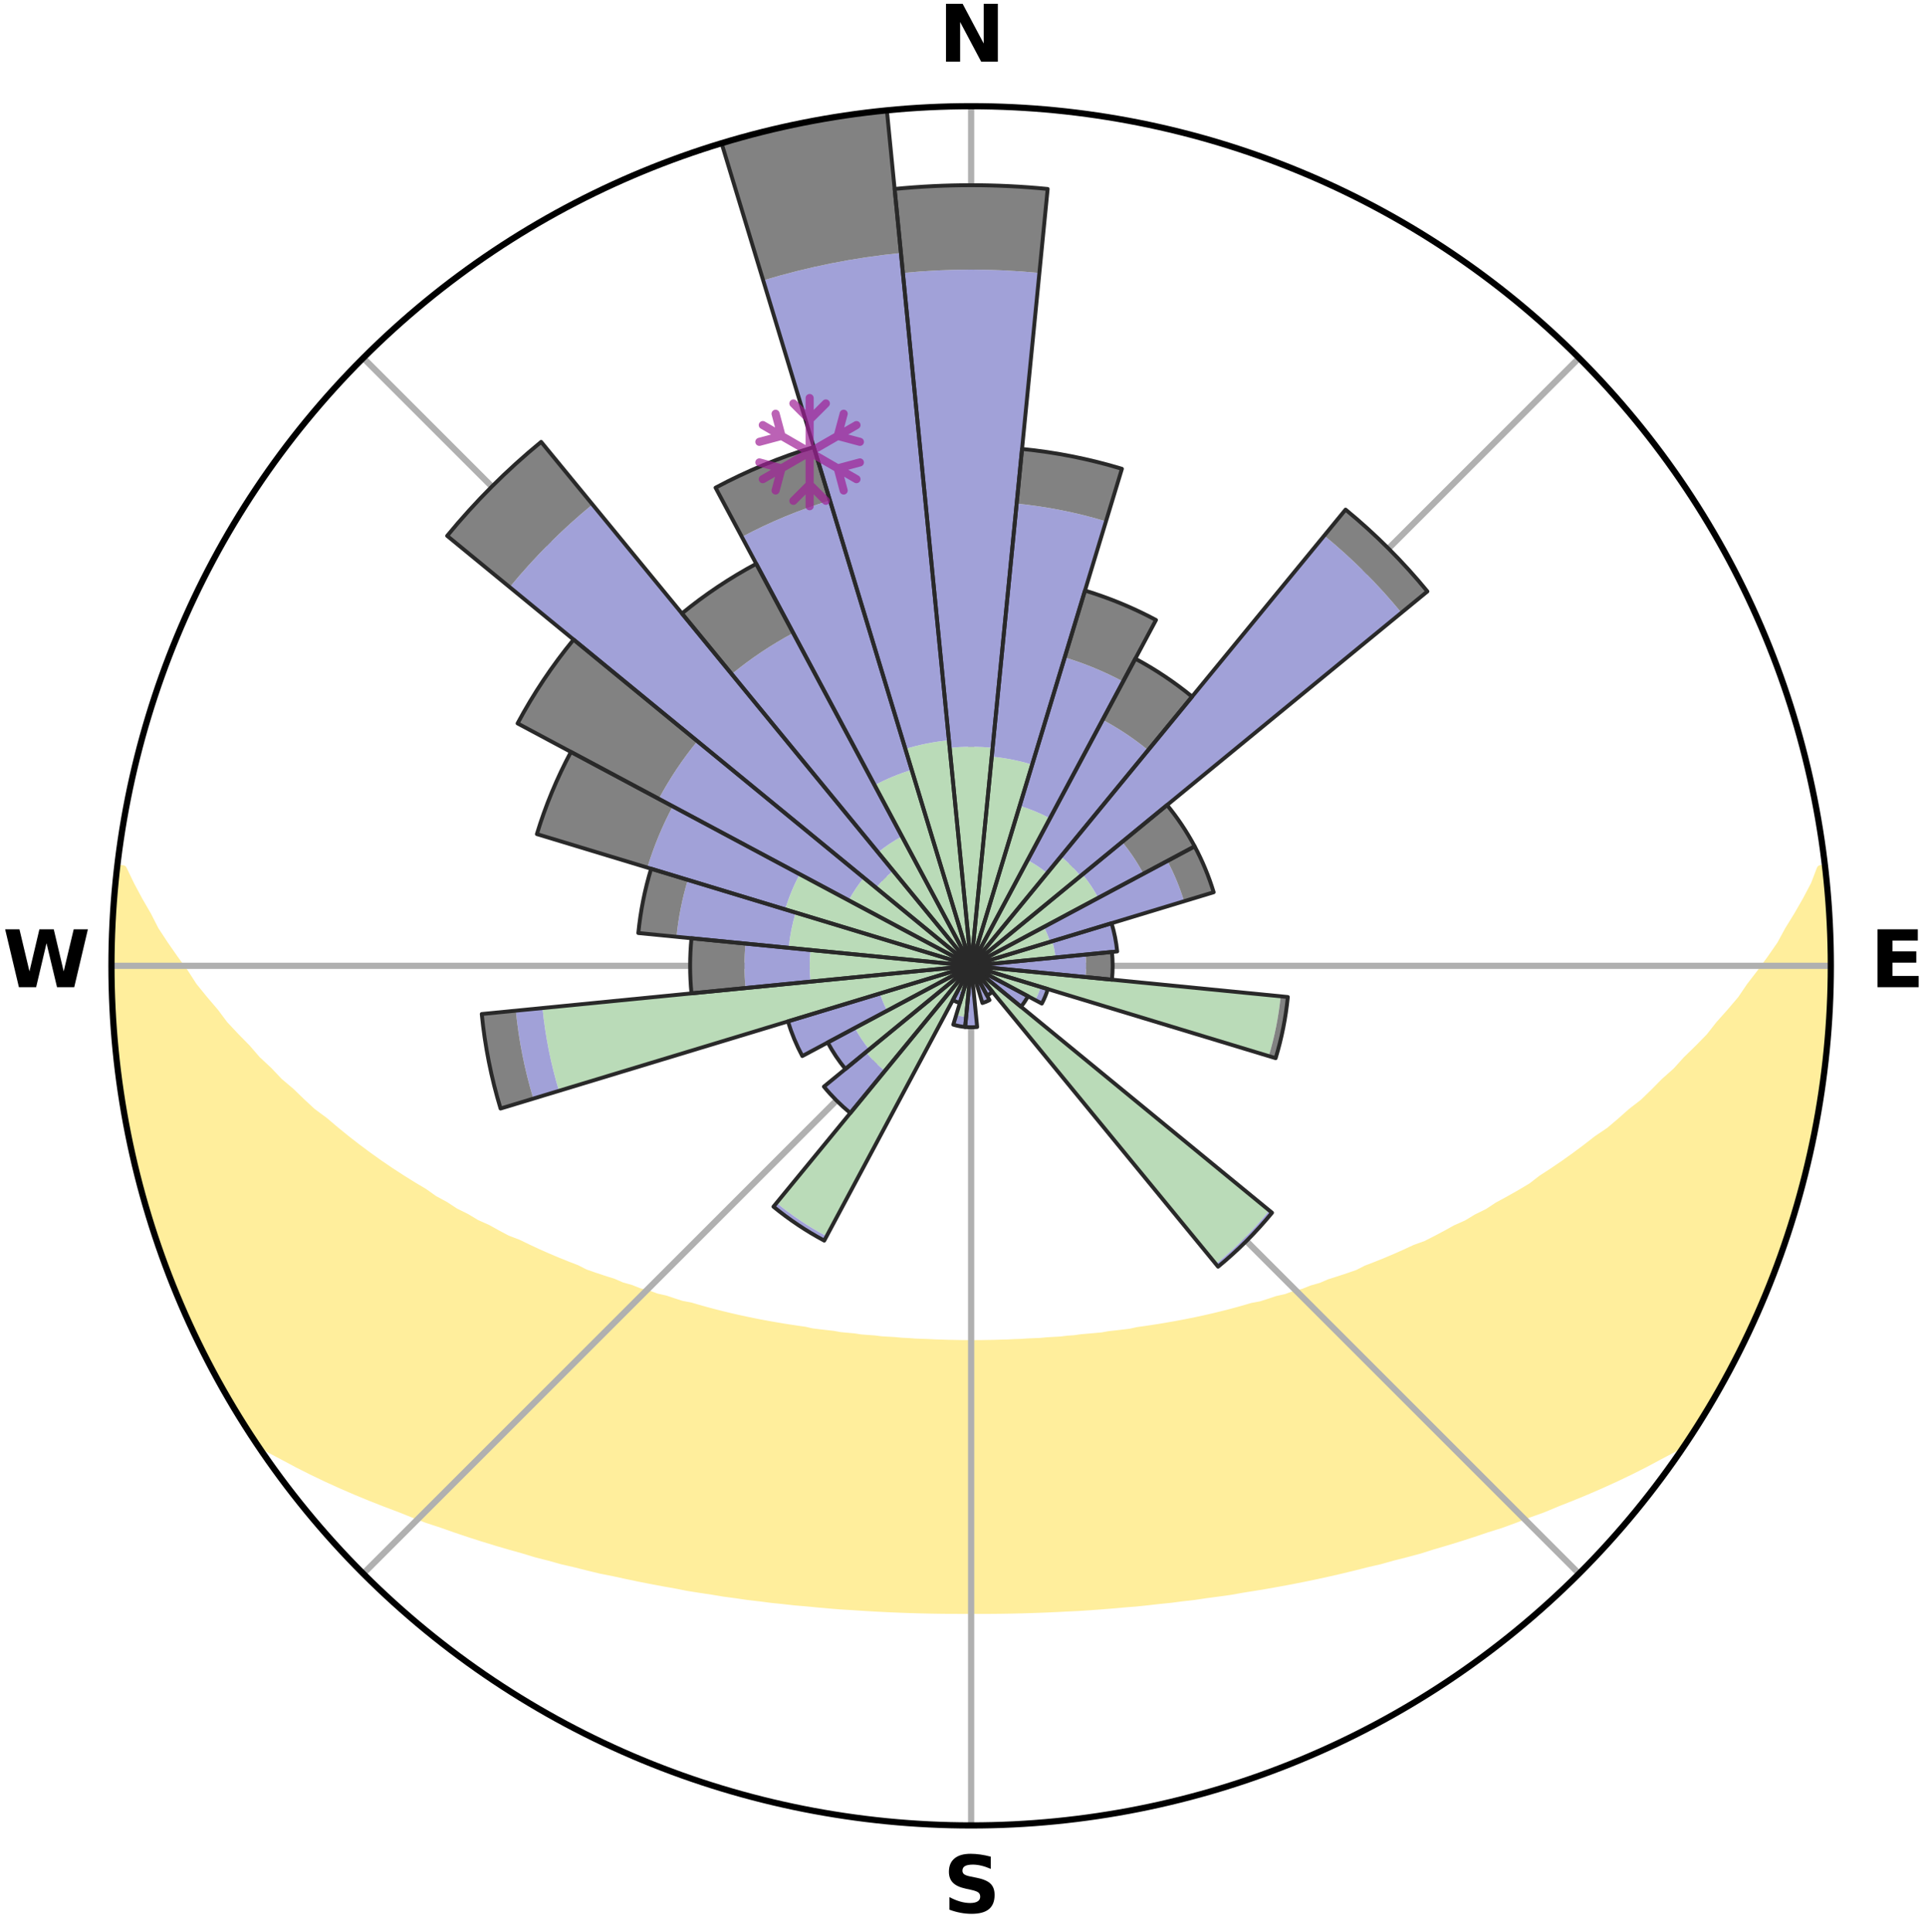<?xml version="1.0" encoding="utf-8" standalone="no"?>
<!DOCTYPE svg PUBLIC "-//W3C//DTD SVG 1.1//EN"
  "http://www.w3.org/Graphics/SVG/1.1/DTD/svg11.dtd">
<svg xmlns:xlink="http://www.w3.org/1999/xlink" width="248.41pt" height="249.158pt" viewBox="0 0 248.41 249.158" xmlns="http://www.w3.org/2000/svg" version="1.1">
 <title>Ski Rose for Loon Mountain Resort</title>
 <defs>
  <style type="text/css">*{stroke-linejoin: round; stroke-linecap: butt}</style>
 </defs>
 <g id="figure_1">
  <g id="patch_1">
   <path d="M 0 249.158 
L 248.41 249.158 
L 248.41 0 
L 0 0 
z
" style="fill: #ffffff"/>
  </g>
  <g id="axes_1">
   <g id="patch_2">
    <path d="M 236.135 124.579 
C 236.135 110.018 233.267 95.599 227.695 82.147 
C 222.122 68.695 213.955 56.471 203.659 46.175 
C 193.363 35.879 181.139 27.711 167.687 22.139 
C 154.235 16.567 139.815 13.699 125.255 13.699 
C 110.694 13.699 96.275 16.567 82.823 22.139 
C 69.371 27.711 57.147 35.879 46.851 46.175 
C 36.555 56.471 28.387 68.695 22.815 82.147 
C 17.243 95.599 14.375 110.018 14.375 124.579 
C 14.375 139.14 17.243 153.559 22.815 167.011 
C 28.387 180.463 36.555 192.687 46.851 202.983 
C 57.147 213.279 69.371 221.447 82.823 227.019 
C 96.275 232.591 110.694 235.459 125.255 235.459 
C 139.815 235.459 154.235 232.591 167.687 227.019 
C 181.139 221.447 193.363 213.279 203.659 202.983 
C 213.955 192.687 222.122 180.463 227.695 167.011 
C 233.267 153.559 236.135 139.14 236.135 124.579 
M 125.255 124.579 
C 125.255 124.579 125.255 124.579 125.255 124.579 
C 125.255 124.579 125.255 124.579 125.255 124.579 
C 125.255 124.579 125.255 124.579 125.255 124.579 
C 125.255 124.579 125.255 124.579 125.255 124.579 
C 125.255 124.579 125.255 124.579 125.255 124.579 
C 125.255 124.579 125.255 124.579 125.255 124.579 
C 125.255 124.579 125.255 124.579 125.255 124.579 
C 125.255 124.579 125.255 124.579 125.255 124.579 
C 125.255 124.579 125.255 124.579 125.255 124.579 
C 125.255 124.579 125.255 124.579 125.255 124.579 
C 125.255 124.579 125.255 124.579 125.255 124.579 
C 125.255 124.579 125.255 124.579 125.255 124.579 
C 125.255 124.579 125.255 124.579 125.255 124.579 
C 125.255 124.579 125.255 124.579 125.255 124.579 
C 125.255 124.579 125.255 124.579 125.255 124.579 
C 125.255 124.579 125.255 124.579 125.255 124.579 
z
" style="fill: #ffffff"/>
   </g>
   <g id="PolyCollection_1">
    <defs>
     <path id="m1a948bfce4" d="M 235.372 -137.125 
L 234.814 -137.062 
L 234.046 -135.054 
L 232.995 -133.058 
L 231.87 -131.1 
L 230.688 -129.182 
L 229.673 -127.313 
L 228.402 -125.479 
L 227.093 -123.69 
L 225.749 -121.948 
L 224.592 -120.242 
L 223.187 -118.589 
L 221.755 -116.984 
L 220.516 -115.406 
L 219.035 -113.894 
L 217.533 -112.43 
L 216.227 -110.983 
L 214.686 -109.613 
L 213.343 -108.253 
L 211.983 -106.934 
L 210.397 -105.704 
L 209.009 -104.472 
L 207.608 -103.281 
L 205.99 -102.189 
L 204.57 -101.085 
L 203.142 -100.021 
L 201.706 -98.999 
L 200.264 -98.017 
L 198.817 -97.075 
L 197.559 -96.098 
L 196.105 -95.232 
L 194.65 -94.405 
L 193.196 -93.617 
L 191.923 -92.78 
L 190.47 -92.064 
L 189.195 -91.294 
L 187.748 -90.648 
L 186.475 -89.942 
L 185.202 -89.267 
L 183.931 -88.622 
L 182.506 -88.106 
L 181.244 -87.521 
L 179.986 -86.963 
L 178.734 -86.433 
L 177.487 -85.93 
L 176.246 -85.452 
L 175.147 -84.893 
L 173.918 -84.464 
L 172.697 -84.06 
L 171.485 -83.678 
L 170.402 -83.21 
L 169.205 -82.872 
L 168.132 -82.444 
L 166.953 -82.147 
L 165.89 -81.758 
L 164.731 -81.499 
L 163.68 -81.147 
L 162.635 -80.813 
L 161.506 -80.603 
L 160.475 -80.302 
L 159.449 -80.016 
L 158.43 -79.745 
L 157.417 -79.49 
L 156.41 -79.248 
L 155.41 -79.02 
L 154.417 -78.804 
L 153.43 -78.602 
L 152.45 -78.411 
L 151.477 -78.231 
L 150.511 -78.062 
L 149.553 -77.903 
L 148.601 -77.754 
L 147.656 -77.614 
L 146.718 -77.483 
L 145.821 -77.279 
L 144.894 -77.166 
L 143.973 -77.06 
L 143.058 -76.961 
L 142.175 -76.799 
L 141.27 -76.715 
L 140.371 -76.636 
L 139.478 -76.562 
L 138.606 -76.437 
L 137.721 -76.375 
L 136.853 -76.268 
L 135.976 -76.218 
L 135.104 -76.17 
L 134.242 -76.087 
L 133.376 -76.05 
L 132.513 -76.014 
L 131.656 -75.954 
L 130.798 -75.927 
L 129.944 -75.882 
L 129.089 -75.863 
L 128.236 -75.833 
L 127.384 -75.821 
L 126.532 -75.805 
L 125.681 -75.801 
L 124.829 -75.801 
L 123.978 -75.808 
L 123.126 -75.825 
L 122.274 -75.839 
L 121.421 -75.871 
L 120.567 -75.892 
L 119.713 -75.939 
L 118.855 -75.968 
L 117.995 -76 
L 117.137 -76.068 
L 116.271 -76.108 
L 115.41 -76.192 
L 114.539 -76.242 
L 113.663 -76.294 
L 112.796 -76.403 
L 111.912 -76.467 
L 111.023 -76.534 
L 110.149 -76.669 
L 109.251 -76.75 
L 108.348 -76.836 
L 107.465 -76.999 
L 106.552 -77.1 
L 105.633 -77.207 
L 104.707 -77.322 
L 103.812 -77.527 
L 102.875 -77.66 
L 101.932 -77.801 
L 100.982 -77.952 
L 100.025 -78.112 
L 99.061 -78.282 
L 98.09 -78.462 
L 97.112 -78.654 
L 96.127 -78.858 
L 95.136 -79.074 
L 94.138 -79.303 
L 93.133 -79.546 
L 92.122 -79.803 
L 91.105 -80.074 
L 90.081 -80.36 
L 89.052 -80.662 
L 87.926 -80.872 
L 86.882 -81.207 
L 85.834 -81.559 
L 84.677 -81.819 
L 83.617 -82.208 
L 82.44 -82.505 
L 81.369 -82.933 
L 80.175 -83.271 
L 79.094 -83.74 
L 77.885 -84.121 
L 76.666 -84.525 
L 75.439 -84.954 
L 74.342 -85.513 
L 73.104 -85.99 
L 71.86 -86.493 
L 70.61 -87.022 
L 69.354 -87.579 
L 68.095 -88.164 
L 66.832 -88.778 
L 65.404 -89.324 
L 64.134 -89.998 
L 62.863 -90.703 
L 61.419 -91.348 
L 60.146 -92.117 
L 58.696 -92.832 
L 57.425 -93.667 
L 55.974 -94.455 
L 54.709 -95.358 
L 53.261 -96.22 
L 51.814 -97.121 
L 50.37 -98.061 
L 48.931 -99.041 
L 47.497 -100.062 
L 46.071 -101.124 
L 44.653 -102.226 
L 43.246 -103.37 
L 41.849 -104.555 
L 40.255 -105.735 
L 38.883 -107.007 
L 37.527 -108.32 
L 35.973 -109.638 
L 34.651 -111.038 
L 33.131 -112.451 
L 31.849 -113.937 
L 30.371 -115.443 
L 28.917 -116.997 
L 27.706 -118.613 
L 26.303 -120.259 
L 24.93 -121.952 
L 23.807 -123.694 
L 22.499 -125.476 
L 21.228 -127.303 
L 19.998 -129.175 
L 19.028 -131.076 
L 17.898 -133.028 
L 16.835 -135.019 
L 15.861 -137.043 
L 15.117 -137.128 
L 15.117 -137.128 
L 14.978 -135.198 
L 14.728 -133.278 
L 14.737 -131.339 
L 14.552 -129.412 
L 14.443 -127.481 
L 14.466 -125.546 
L 14.422 -123.612 
L 14.507 -121.679 
L 14.529 -119.745 
L 14.584 -117.81 
L 14.76 -115.883 
L 15.014 -113.964 
L 15.113 -112.03 
L 15.48 -110.127 
L 15.641 -108.197 
L 16.015 -106.299 
L 16.237 -104.374 
L 16.669 -102.487 
L 17.013 -100.582 
L 17.444 -98.696 
L 17.964 -96.832 
L 18.513 -94.977 
L 18.983 -93.1 
L 19.529 -91.244 
L 20.167 -89.417 
L 20.834 -87.602 
L 21.431 -85.761 
L 22.096 -83.944 
L 22.855 -82.163 
L 23.583 -80.371 
L 24.404 -78.619 
L 25.202 -76.856 
L 26.04 -75.112 
L 26.921 -73.39 
L 27.847 -71.691 
L 28.79 -70.002 
L 29.73 -68.311 
L 30.748 -66.665 
L 31.741 -65.004 
L 32.859 -63.424 
L 34.658 -62.314 
L 36.557 -61.312 
L 38.412 -60.319 
L 40.282 -59.377 
L 42.157 -58.48 
L 44.036 -57.627 
L 45.913 -56.814 
L 47.787 -56.041 
L 49.654 -55.304 
L 51.517 -54.604 
L 53.314 -53.883 
L 55.106 -53.195 
L 56.943 -52.593 
L 58.719 -51.968 
L 60.488 -51.373 
L 62.248 -50.807 
L 63.999 -50.269 
L 65.74 -49.759 
L 67.471 -49.274 
L 69.153 -48.762 
L 70.865 -48.328 
L 72.529 -47.863 
L 74.22 -47.475 
L 75.868 -47.058 
L 77.507 -46.661 
L 79.166 -46.335 
L 80.786 -45.981 
L 82.397 -45.644 
L 84 -45.329 
L 85.592 -45.029 
L 87.178 -44.748 
L 88.734 -44.441 
L 90.301 -44.192 
L 91.861 -43.96 
L 93.397 -43.703 
L 94.94 -43.499 
L 96.463 -43.273 
L 97.992 -43.099 
L 99.502 -42.902 
L 101.016 -42.749 
L 102.514 -42.58 
L 104.015 -42.453 
L 105.503 -42.308 
L 106.987 -42.176 
L 108.465 -42.057 
L 109.944 -41.968 
L 111.414 -41.871 
L 112.881 -41.785 
L 114.345 -41.71 
L 115.806 -41.646 
L 117.264 -41.592 
L 118.72 -41.55 
L 120.175 -41.517 
L 121.627 -41.495 
L 123.079 -41.488 
L 124.53 -41.484 
L 125.98 -41.481 
L 127.431 -41.484 
L 128.882 -41.496 
L 130.335 -41.519 
L 131.789 -41.552 
L 133.245 -41.596 
L 134.703 -41.649 
L 136.164 -41.714 
L 137.628 -41.789 
L 139.097 -41.859 
L 140.568 -41.955 
L 142.043 -42.063 
L 143.522 -42.183 
L 145.005 -42.316 
L 146.5 -42.431 
L 147.993 -42.588 
L 149.491 -42.758 
L 151.005 -42.911 
L 152.515 -43.108 
L 154.043 -43.283 
L 155.566 -43.509 
L 157.108 -43.714 
L 158.661 -43.93 
L 160.203 -44.203 
L 161.77 -44.453 
L 163.348 -44.715 
L 164.932 -44.998 
L 166.528 -45.294 
L 168.13 -45.612 
L 169.744 -45.945 
L 171.364 -46.301 
L 172.995 -46.675 
L 174.632 -47.072 
L 176.28 -47.489 
L 177.97 -47.877 
L 179.634 -48.343 
L 181.345 -48.778 
L 183.067 -49.237 
L 184.758 -49.774 
L 186.499 -50.284 
L 188.249 -50.822 
L 190.009 -51.388 
L 191.777 -51.983 
L 193.603 -52.555 
L 195.388 -53.211 
L 197.18 -53.899 
L 199.036 -54.564 
L 200.839 -55.319 
L 202.705 -56.057 
L 204.58 -56.829 
L 206.455 -57.643 
L 208.334 -58.495 
L 210.208 -59.392 
L 212.079 -60.333 
L 213.933 -61.325 
L 215.832 -62.327 
L 217.632 -63.436 
L 218.753 -65.014 
L 219.79 -66.648 
L 220.792 -68.303 
L 221.732 -69.995 
L 222.698 -71.672 
L 223.586 -73.391 
L 224.411 -75.141 
L 225.278 -76.871 
L 226.091 -78.625 
L 226.856 -80.402 
L 227.668 -82.158 
L 228.355 -83.967 
L 229.072 -85.763 
L 229.679 -87.601 
L 230.351 -89.414 
L 230.976 -91.245 
L 231.556 -93.091 
L 232.09 -94.951 
L 232.553 -96.83 
L 232.984 -98.716 
L 233.485 -100.585 
L 233.834 -102.488 
L 234.262 -104.376 
L 234.583 -106.284 
L 234.805 -108.207 
L 235.168 -110.109 
L 235.308 -112.04 
L 235.552 -113.959 
L 235.761 -115.882 
L 235.826 -117.816 
L 235.999 -119.744 
L 235.95 -121.68 
L 236.051 -123.612 
L 236.084 -125.546 
L 236.083 -127.481 
L 235.927 -129.411 
L 235.892 -131.346 
L 235.79 -133.278 
L 235.539 -135.198 
L 235.372 -137.125 
z
" style="stroke: #ffee9c"/>
    </defs>
    <g clip-path="url(#p5068ee3554)">
     <use xlink:href="#m1a948bfce4" x="0" y="249.158" style="fill: #ffee9c; stroke: #ffee9c"/>
    </g>
   </g>
   <g id="matplotlib.axis_1">
    <g id="xtick_1">
     <g id="line2d_1">
      <path d="M 125.255 124.579 
L 125.255 13.699 
" clip-path="url(#p5068ee3554)" style="fill: none; stroke: #b0b0b0; stroke-width: 0.8; stroke-linecap: square"/>
     </g>
     <g id="text_1">
      <!-- N -->
      <g transform="translate(121.07 7.958) scale(0.1 -0.1)">
       <defs>
        <path id="DejaVuSans-Bold-4e" d="M 588 4666 
L 1931 4666 
L 3628 1466 
L 3628 4666 
L 4769 4666 
L 4769 0 
L 3425 0 
L 1728 3200 
L 1728 0 
L 588 0 
L 588 4666 
z
" transform="scale(0.016)"/>
       </defs>
       <use xlink:href="#DejaVuSans-Bold-4e"/>
      </g>
     </g>
    </g>
    <g id="xtick_2">
     <g id="line2d_2">
      <path d="M 125.255 124.579 
L 203.659 46.175 
" clip-path="url(#p5068ee3554)" style="fill: none; stroke: #b0b0b0; stroke-width: 0.8; stroke-linecap: square"/>
     </g>
    </g>
    <g id="xtick_3">
     <g id="line2d_3">
      <path d="M 125.255 124.579 
L 236.135 124.579 
" clip-path="url(#p5068ee3554)" style="fill: none; stroke: #b0b0b0; stroke-width: 0.8; stroke-linecap: square"/>
     </g>
     <g id="text_2">
      <!-- E -->
      <g transform="translate(241.219 127.338) scale(0.1 -0.1)">
       <defs>
        <path id="DejaVuSans-Bold-45" d="M 588 4666 
L 3834 4666 
L 3834 3756 
L 1791 3756 
L 1791 2888 
L 3713 2888 
L 3713 1978 
L 1791 1978 
L 1791 909 
L 3903 909 
L 3903 0 
L 588 0 
L 588 4666 
z
" transform="scale(0.016)"/>
       </defs>
       <use xlink:href="#DejaVuSans-Bold-45"/>
      </g>
     </g>
    </g>
    <g id="xtick_4">
     <g id="line2d_4">
      <path d="M 125.255 124.579 
L 203.659 202.983 
" clip-path="url(#p5068ee3554)" style="fill: none; stroke: #b0b0b0; stroke-width: 0.8; stroke-linecap: square"/>
     </g>
    </g>
    <g id="xtick_5">
     <g id="line2d_5">
      <path d="M 125.255 124.579 
L 125.255 235.459 
" clip-path="url(#p5068ee3554)" style="fill: none; stroke: #b0b0b0; stroke-width: 0.8; stroke-linecap: square"/>
     </g>
     <g id="text_3">
      <!-- S -->
      <g transform="translate(121.654 246.718) scale(0.1 -0.1)">
       <defs>
        <path id="DejaVuSans-Bold-53" d="M 3834 4519 
L 3834 3531 
Q 3450 3703 3084 3790 
Q 2719 3878 2394 3878 
Q 1963 3878 1756 3759 
Q 1550 3641 1550 3391 
Q 1550 3203 1689 3098 
Q 1828 2994 2194 2919 
L 2706 2816 
Q 3484 2659 3812 2340 
Q 4141 2022 4141 1434 
Q 4141 663 3683 286 
Q 3225 -91 2284 -91 
Q 1841 -91 1394 -6 
Q 947 78 500 244 
L 500 1259 
Q 947 1022 1364 901 
Q 1781 781 2169 781 
Q 2563 781 2772 912 
Q 2981 1044 2981 1288 
Q 2981 1506 2839 1625 
Q 2697 1744 2272 1838 
L 1806 1941 
Q 1106 2091 782 2419 
Q 459 2747 459 3303 
Q 459 4000 909 4375 
Q 1359 4750 2203 4750 
Q 2588 4750 2994 4692 
Q 3400 4634 3834 4519 
z
" transform="scale(0.016)"/>
       </defs>
       <use xlink:href="#DejaVuSans-Bold-53"/>
      </g>
     </g>
    </g>
    <g id="xtick_6">
     <g id="line2d_6">
      <path d="M 125.255 124.579 
L 46.851 202.983 
" clip-path="url(#p5068ee3554)" style="fill: none; stroke: #b0b0b0; stroke-width: 0.8; stroke-linecap: square"/>
     </g>
    </g>
    <g id="xtick_7">
     <g id="line2d_7">
      <path d="M 125.255 124.579 
L 14.375 124.579 
" clip-path="url(#p5068ee3554)" style="fill: none; stroke: #b0b0b0; stroke-width: 0.8; stroke-linecap: square"/>
     </g>
     <g id="text_4">
      <!-- W -->
      <g transform="translate(0.36 127.338) scale(0.1 -0.1)">
       <defs>
        <path id="DejaVuSans-Bold-57" d="M 191 4666 
L 1344 4666 
L 2150 1275 
L 2950 4666 
L 4109 4666 
L 4909 1275 
L 5716 4666 
L 6859 4666 
L 5759 0 
L 4372 0 
L 3525 3547 
L 2688 0 
L 1300 0 
L 191 4666 
z
" transform="scale(0.016)"/>
       </defs>
       <use xlink:href="#DejaVuSans-Bold-57"/>
      </g>
     </g>
    </g>
    <g id="xtick_8">
     <g id="line2d_8">
      <path d="M 125.255 124.579 
L 46.851 46.175 
" clip-path="url(#p5068ee3554)" style="fill: none; stroke: #b0b0b0; stroke-width: 0.8; stroke-linecap: square"/>
     </g>
    </g>
   </g>
   <g id="matplotlib.axis_2"/>
   <g id="patch_3">
    <path d="M 125.255 124.579 
C 125.255 124.579 125.255 124.579 125.255 124.579 
C 125.255 124.579 125.255 124.579 125.255 124.579 
L 125.255 124.579 
C 125.255 124.579 125.255 124.579 125.255 124.579 
C 125.255 124.579 125.255 124.579 125.255 124.579 
z
" clip-path="url(#p5068ee3554)" style="fill: #d9d9d9"/>
   </g>
   <g id="patch_4">
    <path d="M 125.255 124.579 
C 125.255 124.579 125.255 124.579 125.255 124.579 
C 125.255 124.579 125.255 124.579 125.255 124.579 
L 125.255 124.579 
C 125.255 124.579 125.255 124.579 125.255 124.579 
C 125.255 124.579 125.255 124.579 125.255 124.579 
z
" clip-path="url(#p5068ee3554)" style="fill: #d9d9d9"/>
   </g>
   <g id="patch_5">
    <path d="M 125.255 124.579 
C 125.255 124.579 125.255 124.579 125.255 124.579 
C 125.255 124.579 125.255 124.579 125.255 124.579 
L 125.255 124.579 
C 125.255 124.579 125.255 124.579 125.255 124.579 
C 125.255 124.579 125.255 124.579 125.255 124.579 
z
" clip-path="url(#p5068ee3554)" style="fill: #d9d9d9"/>
   </g>
   <g id="patch_6">
    <path d="M 125.255 124.579 
C 125.255 124.579 125.255 124.579 125.255 124.579 
C 125.255 124.579 125.255 124.579 125.255 124.579 
L 125.255 124.579 
C 125.255 124.579 125.255 124.579 125.255 124.579 
C 125.255 124.579 125.255 124.579 125.255 124.579 
z
" clip-path="url(#p5068ee3554)" style="fill: #d9d9d9"/>
   </g>
   <g id="patch_7">
    <path d="M 125.255 124.579 
C 125.255 124.579 125.255 124.579 125.255 124.579 
C 125.255 124.579 125.255 124.579 125.255 124.579 
L 125.255 124.579 
C 125.255 124.579 125.255 124.579 125.255 124.579 
C 125.255 124.579 125.255 124.579 125.255 124.579 
z
" clip-path="url(#p5068ee3554)" style="fill: #d9d9d9"/>
   </g>
   <g id="patch_8">
    <path d="M 125.255 124.579 
C 125.255 124.579 125.255 124.579 125.255 124.579 
C 125.255 124.579 125.255 124.579 125.255 124.579 
L 125.255 124.579 
C 125.255 124.579 125.255 124.579 125.255 124.579 
C 125.255 124.579 125.255 124.579 125.255 124.579 
z
" clip-path="url(#p5068ee3554)" style="fill: #d9d9d9"/>
   </g>
   <g id="patch_9">
    <path d="M 125.255 124.579 
C 125.255 124.579 125.255 124.579 125.255 124.579 
C 125.255 124.579 125.255 124.579 125.255 124.579 
L 125.255 124.579 
C 125.255 124.579 125.255 124.579 125.255 124.579 
C 125.255 124.579 125.255 124.579 125.255 124.579 
z
" clip-path="url(#p5068ee3554)" style="fill: #d9d9d9"/>
   </g>
   <g id="patch_10">
    <path d="M 125.255 124.579 
C 125.255 124.579 125.255 124.579 125.255 124.579 
C 125.255 124.579 125.255 124.579 125.255 124.579 
L 125.255 124.579 
C 125.255 124.579 125.255 124.579 125.255 124.579 
C 125.255 124.579 125.255 124.579 125.255 124.579 
z
" clip-path="url(#p5068ee3554)" style="fill: #d9d9d9"/>
   </g>
   <g id="patch_11">
    <path d="M 125.255 124.579 
C 125.255 124.579 125.255 124.579 125.255 124.579 
C 125.255 124.579 125.255 124.579 125.255 124.579 
L 125.255 124.579 
C 125.255 124.579 125.255 124.579 125.255 124.579 
C 125.255 124.579 125.255 124.579 125.255 124.579 
z
" clip-path="url(#p5068ee3554)" style="fill: #d9d9d9"/>
   </g>
   <g id="patch_12">
    <path d="M 125.255 124.579 
C 125.255 124.579 125.255 124.579 125.255 124.579 
C 125.255 124.579 125.255 124.579 125.255 124.579 
L 125.255 124.579 
C 125.255 124.579 125.255 124.579 125.255 124.579 
C 125.255 124.579 125.255 124.579 125.255 124.579 
z
" clip-path="url(#p5068ee3554)" style="fill: #d9d9d9"/>
   </g>
   <g id="patch_13">
    <path d="M 125.255 124.579 
C 125.255 124.579 125.255 124.579 125.255 124.579 
C 125.255 124.579 125.255 124.579 125.255 124.579 
L 125.255 124.579 
C 125.255 124.579 125.255 124.579 125.255 124.579 
C 125.255 124.579 125.255 124.579 125.255 124.579 
z
" clip-path="url(#p5068ee3554)" style="fill: #d9d9d9"/>
   </g>
   <g id="patch_14">
    <path d="M 125.255 124.579 
C 125.255 124.579 125.255 124.579 125.255 124.579 
C 125.255 124.579 125.255 124.579 125.255 124.579 
L 125.255 124.579 
C 125.255 124.579 125.255 124.579 125.255 124.579 
C 125.255 124.579 125.255 124.579 125.255 124.579 
z
" clip-path="url(#p5068ee3554)" style="fill: #d9d9d9"/>
   </g>
   <g id="patch_15">
    <path d="M 125.255 124.579 
C 125.255 124.579 125.255 124.579 125.255 124.579 
C 125.255 124.579 125.255 124.579 125.255 124.579 
L 125.255 124.579 
C 125.255 124.579 125.255 124.579 125.255 124.579 
C 125.255 124.579 125.255 124.579 125.255 124.579 
z
" clip-path="url(#p5068ee3554)" style="fill: #d9d9d9"/>
   </g>
   <g id="patch_16">
    <path d="M 125.255 124.579 
C 125.255 124.579 125.255 124.579 125.255 124.579 
C 125.255 124.579 125.255 124.579 125.255 124.579 
L 125.255 124.579 
C 125.255 124.579 125.255 124.579 125.255 124.579 
C 125.255 124.579 125.255 124.579 125.255 124.579 
z
" clip-path="url(#p5068ee3554)" style="fill: #d9d9d9"/>
   </g>
   <g id="patch_17">
    <path d="M 125.255 124.579 
C 125.255 124.579 125.255 124.579 125.255 124.579 
C 125.255 124.579 125.255 124.579 125.255 124.579 
L 125.255 124.579 
C 125.255 124.579 125.255 124.579 125.255 124.579 
C 125.255 124.579 125.255 124.579 125.255 124.579 
z
" clip-path="url(#p5068ee3554)" style="fill: #d9d9d9"/>
   </g>
   <g id="patch_18">
    <path d="M 125.255 124.579 
C 125.255 124.579 125.255 124.579 125.255 124.579 
C 125.255 124.579 125.255 124.579 125.255 124.579 
L 125.255 124.579 
C 125.255 124.579 125.255 124.579 125.255 124.579 
C 125.255 124.579 125.255 124.579 125.255 124.579 
z
" clip-path="url(#p5068ee3554)" style="fill: #d9d9d9"/>
   </g>
   <g id="patch_19">
    <path d="M 125.255 124.579 
C 125.255 124.579 125.255 124.579 125.255 124.579 
C 125.255 124.579 125.255 124.579 125.255 124.579 
L 125.255 124.579 
C 125.255 124.579 125.255 124.579 125.255 124.579 
C 125.255 124.579 125.255 124.579 125.255 124.579 
z
" clip-path="url(#p5068ee3554)" style="fill: #d9d9d9"/>
   </g>
   <g id="patch_20">
    <path d="M 125.255 124.579 
C 125.255 124.579 125.255 124.579 125.255 124.579 
C 125.255 124.579 125.255 124.579 125.255 124.579 
L 125.255 124.579 
C 125.255 124.579 125.255 124.579 125.255 124.579 
C 125.255 124.579 125.255 124.579 125.255 124.579 
z
" clip-path="url(#p5068ee3554)" style="fill: #d9d9d9"/>
   </g>
   <g id="patch_21">
    <path d="M 125.255 124.579 
C 125.255 124.579 125.255 124.579 125.255 124.579 
C 125.255 124.579 125.255 124.579 125.255 124.579 
L 125.255 124.579 
C 125.255 124.579 125.255 124.579 125.255 124.579 
C 125.255 124.579 125.255 124.579 125.255 124.579 
z
" clip-path="url(#p5068ee3554)" style="fill: #d9d9d9"/>
   </g>
   <g id="patch_22">
    <path d="M 125.255 124.579 
C 125.255 124.579 125.255 124.579 125.255 124.579 
C 125.255 124.579 125.255 124.579 125.255 124.579 
L 125.255 124.579 
C 125.255 124.579 125.255 124.579 125.255 124.579 
C 125.255 124.579 125.255 124.579 125.255 124.579 
z
" clip-path="url(#p5068ee3554)" style="fill: #d9d9d9"/>
   </g>
   <g id="patch_23">
    <path d="M 125.255 124.579 
C 125.255 124.579 125.255 124.579 125.255 124.579 
C 125.255 124.579 125.255 124.579 125.255 124.579 
L 125.255 124.579 
C 125.255 124.579 125.255 124.579 125.255 124.579 
C 125.255 124.579 125.255 124.579 125.255 124.579 
z
" clip-path="url(#p5068ee3554)" style="fill: #d9d9d9"/>
   </g>
   <g id="patch_24">
    <path d="M 125.255 124.579 
C 125.255 124.579 125.255 124.579 125.255 124.579 
C 125.255 124.579 125.255 124.579 125.255 124.579 
L 125.255 124.579 
C 125.255 124.579 125.255 124.579 125.255 124.579 
C 125.255 124.579 125.255 124.579 125.255 124.579 
z
" clip-path="url(#p5068ee3554)" style="fill: #d9d9d9"/>
   </g>
   <g id="patch_25">
    <path d="M 125.255 124.579 
C 125.255 124.579 125.255 124.579 125.255 124.579 
C 125.255 124.579 125.255 124.579 125.255 124.579 
L 125.255 124.579 
C 125.255 124.579 125.255 124.579 125.255 124.579 
C 125.255 124.579 125.255 124.579 125.255 124.579 
z
" clip-path="url(#p5068ee3554)" style="fill: #d9d9d9"/>
   </g>
   <g id="patch_26">
    <path d="M 125.255 124.579 
C 125.255 124.579 125.255 124.579 125.255 124.579 
C 125.255 124.579 125.255 124.579 125.255 124.579 
L 125.255 124.579 
C 125.255 124.579 125.255 124.579 125.255 124.579 
C 125.255 124.579 125.255 124.579 125.255 124.579 
z
" clip-path="url(#p5068ee3554)" style="fill: #d9d9d9"/>
   </g>
   <g id="patch_27">
    <path d="M 125.255 124.579 
C 125.255 124.579 125.255 124.579 125.255 124.579 
C 125.255 124.579 125.255 124.579 125.255 124.579 
L 125.255 124.579 
C 125.255 124.579 125.255 124.579 125.255 124.579 
C 125.255 124.579 125.255 124.579 125.255 124.579 
z
" clip-path="url(#p5068ee3554)" style="fill: #d9d9d9"/>
   </g>
   <g id="patch_28">
    <path d="M 125.255 124.579 
C 125.255 124.579 125.255 124.579 125.255 124.579 
C 125.255 124.579 125.255 124.579 125.255 124.579 
L 125.255 124.579 
C 125.255 124.579 125.255 124.579 125.255 124.579 
C 125.255 124.579 125.255 124.579 125.255 124.579 
z
" clip-path="url(#p5068ee3554)" style="fill: #d9d9d9"/>
   </g>
   <g id="patch_29">
    <path d="M 125.255 124.579 
C 125.255 124.579 125.255 124.579 125.255 124.579 
C 125.255 124.579 125.255 124.579 125.255 124.579 
L 125.255 124.579 
C 125.255 124.579 125.255 124.579 125.255 124.579 
C 125.255 124.579 125.255 124.579 125.255 124.579 
z
" clip-path="url(#p5068ee3554)" style="fill: #d9d9d9"/>
   </g>
   <g id="patch_30">
    <path d="M 125.255 124.579 
C 125.255 124.579 125.255 124.579 125.255 124.579 
C 125.255 124.579 125.255 124.579 125.255 124.579 
L 125.255 124.579 
C 125.255 124.579 125.255 124.579 125.255 124.579 
C 125.255 124.579 125.255 124.579 125.255 124.579 
z
" clip-path="url(#p5068ee3554)" style="fill: #d9d9d9"/>
   </g>
   <g id="patch_31">
    <path d="M 125.255 124.579 
C 125.255 124.579 125.255 124.579 125.255 124.579 
C 125.255 124.579 125.255 124.579 125.255 124.579 
L 125.255 124.579 
C 125.255 124.579 125.255 124.579 125.255 124.579 
C 125.255 124.579 125.255 124.579 125.255 124.579 
z
" clip-path="url(#p5068ee3554)" style="fill: #d9d9d9"/>
   </g>
   <g id="patch_32">
    <path d="M 125.255 124.579 
C 125.255 124.579 125.255 124.579 125.255 124.579 
C 125.255 124.579 125.255 124.579 125.255 124.579 
L 125.255 124.579 
C 125.255 124.579 125.255 124.579 125.255 124.579 
C 125.255 124.579 125.255 124.579 125.255 124.579 
z
" clip-path="url(#p5068ee3554)" style="fill: #d9d9d9"/>
   </g>
   <g id="patch_33">
    <path d="M 125.255 124.579 
C 125.255 124.579 125.255 124.579 125.255 124.579 
C 125.255 124.579 125.255 124.579 125.255 124.579 
L 125.255 124.579 
C 125.255 124.579 125.255 124.579 125.255 124.579 
C 125.255 124.579 125.255 124.579 125.255 124.579 
z
" clip-path="url(#p5068ee3554)" style="fill: #d9d9d9"/>
   </g>
   <g id="patch_34">
    <path d="M 125.255 124.579 
C 125.255 124.579 125.255 124.579 125.255 124.579 
C 125.255 124.579 125.255 124.579 125.255 124.579 
L 125.255 124.579 
C 125.255 124.579 125.255 124.579 125.255 124.579 
C 125.255 124.579 125.255 124.579 125.255 124.579 
z
" clip-path="url(#p5068ee3554)" style="fill: #d9d9d9"/>
   </g>
   <g id="patch_35">
    <path d="M 125.255 124.579 
C 125.255 124.579 125.255 124.579 125.255 124.579 
C 125.255 124.579 125.255 124.579 125.255 124.579 
L 128.024 96.462 
C 127.104 96.371 126.18 96.326 125.255 96.326 
C 124.33 96.326 123.406 96.371 122.486 96.462 
z
" clip-path="url(#p5068ee3554)" style="fill: #badbb8"/>
   </g>
   <g id="patch_36">
    <path d="M 125.255 124.579 
C 125.255 124.579 125.255 124.579 125.255 124.579 
C 125.255 124.579 125.255 124.579 125.255 124.579 
L 133.127 98.629 
C 132.277 98.371 131.416 98.155 130.545 97.982 
C 129.675 97.809 128.796 97.678 127.913 97.591 
z
" clip-path="url(#p5068ee3554)" style="fill: #badbb8"/>
   </g>
   <g id="patch_37">
    <path d="M 125.255 124.579 
C 125.255 124.579 125.255 124.579 125.255 124.579 
C 125.255 124.579 125.255 124.579 125.255 124.579 
L 135.421 105.559 
C 134.799 105.226 134.16 104.924 133.508 104.654 
C 132.856 104.384 132.191 104.146 131.515 103.941 
z
" clip-path="url(#p5068ee3554)" style="fill: #badbb8"/>
   </g>
   <g id="patch_38">
    <path d="M 125.255 124.579 
C 125.255 124.579 125.255 124.579 125.255 124.579 
C 125.255 124.579 125.255 124.579 125.255 124.579 
L 135.059 112.632 
C 134.668 112.312 134.262 112.01 133.841 111.729 
C 133.42 111.448 132.986 111.188 132.54 110.949 
z
" clip-path="url(#p5068ee3554)" style="fill: #badbb8"/>
   </g>
   <g id="patch_39">
    <path d="M 125.255 124.579 
C 125.255 124.579 125.255 124.579 125.255 124.579 
C 125.255 124.579 125.255 124.579 125.255 124.579 
L 139.364 113 
C 138.985 112.538 138.583 112.095 138.161 111.673 
C 137.738 111.251 137.295 110.849 136.834 110.47 
z
" clip-path="url(#p5068ee3554)" style="fill: #badbb8"/>
   </g>
   <g id="patch_40">
    <path d="M 125.255 124.579 
C 125.255 124.579 125.255 124.579 125.255 124.579 
C 125.255 124.579 125.255 124.579 125.255 124.579 
L 141.652 115.814 
C 141.366 115.278 141.052 114.755 140.714 114.249 
C 140.376 113.743 140.014 113.254 139.627 112.784 
z
" clip-path="url(#p5068ee3554)" style="fill: #badbb8"/>
   </g>
   <g id="patch_41">
    <path d="M 125.255 124.579 
C 125.255 124.579 125.255 124.579 125.255 124.579 
C 125.255 124.579 125.255 124.579 125.255 124.579 
L 135.433 121.491 
C 135.332 121.158 135.215 120.83 135.082 120.509 
C 134.949 120.187 134.8 119.872 134.636 119.565 
z
" clip-path="url(#p5068ee3554)" style="fill: #badbb8"/>
   </g>
   <g id="patch_42">
    <path d="M 125.255 124.579 
C 125.255 124.579 125.255 124.579 125.255 124.579 
C 125.255 124.579 125.255 124.579 125.255 124.579 
L 136.13 123.508 
C 136.095 123.152 136.043 122.798 135.973 122.447 
C 135.903 122.096 135.816 121.749 135.712 121.407 
z
" clip-path="url(#p5068ee3554)" style="fill: #badbb8"/>
   </g>
   <g id="patch_43">
    <path d="M 125.255 124.579 
C 125.255 124.579 125.255 124.579 125.255 124.579 
C 125.255 124.579 125.255 124.579 125.255 124.579 
L 125.255 124.579 
C 125.255 124.579 125.255 124.579 125.255 124.579 
C 125.255 124.579 125.255 124.579 125.255 124.579 
z
" clip-path="url(#p5068ee3554)" style="fill: #badbb8"/>
   </g>
   <g id="patch_44">
    <path d="M 125.255 124.579 
C 125.255 124.579 125.255 124.579 125.255 124.579 
C 125.255 124.579 125.255 124.579 125.255 124.579 
L 163.641 136.223 
C 164.022 134.967 164.341 133.693 164.597 132.405 
C 164.854 131.117 165.046 129.818 165.175 128.511 
z
" clip-path="url(#p5068ee3554)" style="fill: #badbb8"/>
   </g>
   <g id="patch_45">
    <path d="M 125.255 124.579 
C 125.255 124.579 125.255 124.579 125.255 124.579 
C 125.255 124.579 125.255 124.579 125.255 124.579 
L 133.528 129.001 
C 133.673 128.73 133.804 128.453 133.921 128.169 
C 134.039 127.885 134.142 127.596 134.232 127.302 
z
" clip-path="url(#p5068ee3554)" style="fill: #badbb8"/>
   </g>
   <g id="patch_46">
    <path d="M 125.255 124.579 
C 125.255 124.579 125.255 124.579 125.255 124.579 
C 125.255 124.579 125.255 124.579 125.255 124.579 
L 125.255 124.579 
C 125.255 124.579 125.255 124.579 125.255 124.579 
C 125.255 124.579 125.255 124.579 125.255 124.579 
z
" clip-path="url(#p5068ee3554)" style="fill: #badbb8"/>
   </g>
   <g id="patch_47">
    <path d="M 125.255 124.579 
C 125.255 124.579 125.255 124.579 125.255 124.579 
C 125.255 124.579 125.255 124.579 125.255 124.579 
L 156.825 163.047 
C 158.084 162.014 159.292 160.919 160.443 159.768 
C 161.595 158.616 162.69 157.408 163.723 156.149 
z
" clip-path="url(#p5068ee3554)" style="fill: #badbb8"/>
   </g>
   <g id="patch_48">
    <path d="M 125.255 124.579 
C 125.255 124.579 125.255 124.579 125.255 124.579 
C 125.255 124.579 125.255 124.579 125.255 124.579 
L 125.255 124.579 
C 125.255 124.579 125.255 124.579 125.255 124.579 
C 125.255 124.579 125.255 124.579 125.255 124.579 
z
" clip-path="url(#p5068ee3554)" style="fill: #badbb8"/>
   </g>
   <g id="patch_49">
    <path d="M 125.255 124.579 
C 125.255 124.579 125.255 124.579 125.255 124.579 
C 125.255 124.579 125.255 124.579 125.255 124.579 
L 125.255 124.579 
C 125.255 124.579 125.255 124.579 125.255 124.579 
C 125.255 124.579 125.255 124.579 125.255 124.579 
z
" clip-path="url(#p5068ee3554)" style="fill: #badbb8"/>
   </g>
   <g id="patch_50">
    <path d="M 125.255 124.579 
C 125.255 124.579 125.255 124.579 125.255 124.579 
C 125.255 124.579 125.255 124.579 125.255 124.579 
L 125.255 124.579 
C 125.255 124.579 125.255 124.579 125.255 124.579 
C 125.255 124.579 125.255 124.579 125.255 124.579 
z
" clip-path="url(#p5068ee3554)" style="fill: #badbb8"/>
   </g>
   <g id="patch_51">
    <path d="M 125.255 124.579 
C 125.255 124.579 125.255 124.579 125.255 124.579 
C 125.255 124.579 125.255 124.579 125.255 124.579 
L 125.255 124.579 
C 125.255 124.579 125.255 124.579 125.255 124.579 
C 125.255 124.579 125.255 124.579 125.255 124.579 
z
" clip-path="url(#p5068ee3554)" style="fill: #badbb8"/>
   </g>
   <g id="patch_52">
    <path d="M 125.255 124.579 
C 125.255 124.579 125.255 124.579 125.255 124.579 
C 125.255 124.579 125.255 124.579 125.255 124.579 
L 123.329 130.927 
C 123.537 130.99 123.748 131.042 123.961 131.085 
C 124.174 131.127 124.389 131.159 124.605 131.18 
z
" clip-path="url(#p5068ee3554)" style="fill: #badbb8"/>
   </g>
   <g id="patch_53">
    <path d="M 125.255 124.579 
C 125.255 124.579 125.255 124.579 125.255 124.579 
C 125.255 124.579 125.255 124.579 125.255 124.579 
L 123.583 127.706 
C 123.686 127.761 123.791 127.81 123.898 127.855 
C 124.005 127.899 124.115 127.938 124.226 127.972 
z
" clip-path="url(#p5068ee3554)" style="fill: #badbb8"/>
   </g>
   <g id="patch_54">
    <path d="M 125.255 124.579 
C 125.255 124.579 125.255 124.579 125.255 124.579 
C 125.255 124.579 125.255 124.579 125.255 124.579 
L 100.158 155.16 
C 101.159 155.982 102.199 156.754 103.276 157.473 
C 104.353 158.192 105.464 158.858 106.606 159.469 
z
" clip-path="url(#p5068ee3554)" style="fill: #badbb8"/>
   </g>
   <g id="patch_55">
    <path d="M 125.255 124.579 
C 125.255 124.579 125.255 124.579 125.255 124.579 
C 125.255 124.579 125.255 124.579 125.255 124.579 
L 111.689 135.712 
C 112.053 136.156 112.439 136.582 112.845 136.988 
C 113.252 137.395 113.677 137.781 114.122 138.145 
z
" clip-path="url(#p5068ee3554)" style="fill: #badbb8"/>
   </g>
   <g id="patch_56">
    <path d="M 125.255 124.579 
C 125.255 124.579 125.255 124.579 125.255 124.579 
C 125.255 124.579 125.255 124.579 125.255 124.579 
L 110.259 132.595 
C 110.521 133.085 110.807 133.563 111.117 134.026 
C 111.426 134.489 111.758 134.936 112.111 135.366 
z
" clip-path="url(#p5068ee3554)" style="fill: #badbb8"/>
   </g>
   <g id="patch_57">
    <path d="M 125.255 124.579 
C 125.255 124.579 125.255 124.579 125.255 124.579 
C 125.255 124.579 125.255 124.579 125.255 124.579 
L 113.502 128.144 
C 113.618 128.529 113.754 128.908 113.908 129.279 
C 114.061 129.651 114.233 130.014 114.423 130.369 
z
" clip-path="url(#p5068ee3554)" style="fill: #badbb8"/>
   </g>
   <g id="patch_58">
    <path d="M 125.255 124.579 
C 125.255 124.579 125.255 124.579 125.255 124.579 
C 125.255 124.579 125.255 124.579 125.255 124.579 
L 69.969 130.024 
C 70.147 131.834 70.414 133.634 70.769 135.417 
C 71.124 137.2 71.566 138.965 72.094 140.705 
z
" clip-path="url(#p5068ee3554)" style="fill: #badbb8"/>
   </g>
   <g id="patch_59">
    <path d="M 125.255 124.579 
C 125.255 124.579 125.255 124.579 125.255 124.579 
C 125.255 124.579 125.255 124.579 125.255 124.579 
L 104.53 122.538 
C 104.463 123.216 104.429 123.897 104.429 124.579 
C 104.429 125.261 104.463 125.942 104.53 126.62 
z
" clip-path="url(#p5068ee3554)" style="fill: #badbb8"/>
   </g>
   <g id="patch_60">
    <path d="M 125.255 124.579 
C 125.255 124.579 125.255 124.579 125.255 124.579 
C 125.255 124.579 125.255 124.579 125.255 124.579 
L 102.622 117.713 
C 102.397 118.454 102.209 119.206 102.058 119.965 
C 101.906 120.724 101.793 121.49 101.717 122.261 
z
" clip-path="url(#p5068ee3554)" style="fill: #badbb8"/>
   </g>
   <g id="patch_61">
    <path d="M 125.255 124.579 
C 125.255 124.579 125.255 124.579 125.255 124.579 
C 125.255 124.579 125.255 124.579 125.255 124.579 
L 103.144 112.761 
C 102.758 113.484 102.406 114.227 102.092 114.985 
C 101.778 115.743 101.502 116.516 101.264 117.301 
z
" clip-path="url(#p5068ee3554)" style="fill: #badbb8"/>
   </g>
   <g id="patch_62">
    <path d="M 125.255 124.579 
C 125.255 124.579 125.255 124.579 125.255 124.579 
C 125.255 124.579 125.255 124.579 125.255 124.579 
L 111.415 113.221 
C 111.043 113.674 110.694 114.145 110.368 114.632 
C 110.043 115.119 109.741 115.622 109.465 116.139 
z
" clip-path="url(#p5068ee3554)" style="fill: #badbb8"/>
   </g>
   <g id="patch_63">
    <path d="M 125.255 124.579 
C 125.255 124.579 125.255 124.579 125.255 124.579 
C 125.255 124.579 125.255 124.579 125.255 124.579 
L 115.196 112.322 
C 114.795 112.651 114.41 113 114.043 113.367 
C 113.676 113.734 113.327 114.119 112.998 114.52 
z
" clip-path="url(#p5068ee3554)" style="fill: #badbb8"/>
   </g>
   <g id="patch_64">
    <path d="M 125.255 124.579 
C 125.255 124.579 125.255 124.579 125.255 124.579 
C 125.255 124.579 125.255 124.579 125.255 124.579 
L 116.332 107.886 
C 115.786 108.178 115.254 108.497 114.739 108.841 
C 114.224 109.185 113.726 109.554 113.247 109.947 
z
" clip-path="url(#p5068ee3554)" style="fill: #badbb8"/>
   </g>
   <g id="patch_65">
    <path d="M 125.255 124.579 
C 125.255 124.579 125.255 124.579 125.255 124.579 
C 125.255 124.579 125.255 124.579 125.255 124.579 
L 117.587 99.303 
C 116.76 99.554 115.945 99.845 115.147 100.176 
C 114.348 100.507 113.566 100.877 112.803 101.284 
z
" clip-path="url(#p5068ee3554)" style="fill: #badbb8"/>
   </g>
   <g id="patch_66">
    <path d="M 125.255 124.579 
C 125.255 124.579 125.255 124.579 125.255 124.579 
C 125.255 124.579 125.255 124.579 125.255 124.579 
L 122.389 95.482 
C 121.437 95.576 120.49 95.717 119.551 95.903 
C 118.612 96.09 117.683 96.323 116.768 96.601 
z
" clip-path="url(#p5068ee3554)" style="fill: #badbb8"/>
   </g>
   <g id="patch_67">
    <path d="M 122.486 96.462 
C 123.406 96.371 124.33 96.326 125.255 96.326 
C 126.18 96.326 127.104 96.371 128.024 96.462 
L 134.057 35.21 
C 131.132 34.922 128.194 34.778 125.255 34.778 
C 122.316 34.778 119.378 34.922 116.453 35.21 
z
" clip-path="url(#p5068ee3554)" style="fill: #a1a1d8"/>
   </g>
   <g id="patch_68">
    <path d="M 127.913 97.591 
C 128.796 97.678 129.675 97.809 130.545 97.982 
C 131.416 98.155 132.277 98.371 133.127 98.629 
L 142.645 67.25 
C 140.769 66.681 138.866 66.204 136.942 65.822 
C 135.019 65.439 133.078 65.151 131.127 64.959 
z
" clip-path="url(#p5068ee3554)" style="fill: #a1a1d8"/>
   </g>
   <g id="patch_69">
    <path d="M 131.515 103.941 
C 132.191 104.146 132.856 104.384 133.508 104.654 
C 134.16 104.924 134.799 105.226 135.421 105.559 
L 144.853 87.913 
C 143.653 87.271 142.422 86.689 141.165 86.169 
C 139.908 85.648 138.626 85.189 137.324 84.794 
z
" clip-path="url(#p5068ee3554)" style="fill: #a1a1d8"/>
   </g>
   <g id="patch_70">
    <path d="M 132.54 110.949 
C 132.986 111.188 133.42 111.448 133.841 111.729 
C 134.262 112.01 134.668 112.312 135.059 112.632 
L 148.082 96.764 
C 147.172 96.016 146.225 95.314 145.246 94.66 
C 144.267 94.006 143.256 93.4 142.217 92.845 
z
" clip-path="url(#p5068ee3554)" style="fill: #a1a1d8"/>
   </g>
   <g id="patch_71">
    <path d="M 136.834 110.47 
C 137.295 110.849 137.738 111.251 138.161 111.673 
C 138.583 112.095 138.985 112.538 139.364 113 
L 180.751 79.035 
C 179.26 77.218 177.681 75.476 176.019 73.814 
C 174.358 72.153 172.616 70.574 170.799 69.083 
z
" clip-path="url(#p5068ee3554)" style="fill: #a1a1d8"/>
   </g>
   <g id="patch_72">
    <path d="M 139.627 112.784 
C 140.014 113.254 140.376 113.743 140.714 114.249 
C 141.052 114.755 141.366 115.278 141.652 115.814 
L 147.476 112.702 
C 147.087 111.974 146.663 111.267 146.204 110.581 
C 145.746 109.895 145.255 109.232 144.732 108.595 
z
" clip-path="url(#p5068ee3554)" style="fill: #a1a1d8"/>
   </g>
   <g id="patch_73">
    <path d="M 134.636 119.565 
C 134.8 119.872 134.949 120.187 135.082 120.509 
C 135.215 120.83 135.332 121.158 135.433 121.491 
L 152.714 116.249 
C 152.441 115.351 152.125 114.466 151.765 113.598 
C 151.406 112.73 151.004 111.881 150.561 111.052 
z
" clip-path="url(#p5068ee3554)" style="fill: #a1a1d8"/>
   </g>
   <g id="patch_74">
    <path d="M 135.712 121.407 
C 135.816 121.749 135.903 122.096 135.973 122.447 
C 136.043 122.798 136.095 123.152 136.13 123.508 
L 144.092 122.724 
C 144.031 122.107 143.94 121.494 143.819 120.886 
C 143.698 120.279 143.548 119.677 143.368 119.085 
z
" clip-path="url(#p5068ee3554)" style="fill: #a1a1d8"/>
   </g>
   <g id="patch_75">
    <path d="M 125.255 124.579 
C 125.255 124.579 125.255 124.579 125.255 124.579 
C 125.255 124.579 125.255 124.579 125.255 124.579 
L 140.016 126.033 
C 140.063 125.55 140.087 125.065 140.087 124.579 
C 140.087 124.094 140.063 123.608 140.016 123.125 
z
" clip-path="url(#p5068ee3554)" style="fill: #a1a1d8"/>
   </g>
   <g id="patch_76">
    <path d="M 165.175 128.511 
C 165.046 129.818 164.854 131.117 164.597 132.405 
C 164.341 133.693 164.022 134.967 163.641 136.223 
L 163.641 136.223 
C 164.022 134.967 164.341 133.693 164.597 132.405 
C 164.854 131.117 165.046 129.818 165.175 128.511 
z
" clip-path="url(#p5068ee3554)" style="fill: #a1a1d8"/>
   </g>
   <g id="patch_77">
    <path d="M 134.232 127.302 
C 134.142 127.596 134.039 127.885 133.921 128.169 
C 133.804 128.453 133.673 128.73 133.528 129.001 
L 134.371 129.452 
C 134.531 129.153 134.675 128.847 134.805 128.535 
C 134.934 128.222 135.048 127.904 135.147 127.58 
z
" clip-path="url(#p5068ee3554)" style="fill: #a1a1d8"/>
   </g>
   <g id="patch_78">
    <path d="M 125.255 124.579 
C 125.255 124.579 125.255 124.579 125.255 124.579 
C 125.255 124.579 125.255 124.579 125.255 124.579 
L 131.682 129.854 
C 131.855 129.644 132.017 129.425 132.169 129.199 
C 132.32 128.972 132.46 128.739 132.588 128.499 
z
" clip-path="url(#p5068ee3554)" style="fill: #a1a1d8"/>
   </g>
   <g id="patch_79">
    <path d="M 163.723 156.149 
C 162.69 157.408 161.595 158.616 160.443 159.768 
C 159.292 160.919 158.084 162.014 156.825 163.047 
L 157.104 163.388 
C 158.374 162.345 159.593 161.241 160.755 160.079 
C 161.917 158.917 163.021 157.699 164.063 156.428 
z
" clip-path="url(#p5068ee3554)" style="fill: #a1a1d8"/>
   </g>
   <g id="patch_80">
    <path d="M 125.255 124.579 
C 125.255 124.579 125.255 124.579 125.255 124.579 
C 125.255 124.579 125.255 124.579 125.255 124.579 
L 127.302 128.409 
C 127.427 128.342 127.549 128.269 127.667 128.19 
C 127.786 128.111 127.9 128.026 128.01 127.936 
z
" clip-path="url(#p5068ee3554)" style="fill: #a1a1d8"/>
   </g>
   <g id="patch_81">
    <path d="M 125.255 124.579 
C 125.255 124.579 125.255 124.579 125.255 124.579 
C 125.255 124.579 125.255 124.579 125.255 124.579 
L 126.71 129.377 
C 126.867 129.33 127.022 129.274 127.174 129.212 
C 127.325 129.149 127.474 129.079 127.619 129.001 
z
" clip-path="url(#p5068ee3554)" style="fill: #a1a1d8"/>
   </g>
   <g id="patch_82">
    <path d="M 125.255 124.579 
C 125.255 124.579 125.255 124.579 125.255 124.579 
C 125.255 124.579 125.255 124.579 125.255 124.579 
L 125.255 124.579 
C 125.255 124.579 125.255 124.579 125.255 124.579 
C 125.255 124.579 125.255 124.579 125.255 124.579 
z
" clip-path="url(#p5068ee3554)" style="fill: #a1a1d8"/>
   </g>
   <g id="patch_83">
    <path d="M 125.255 124.579 
C 125.255 124.579 125.255 124.579 125.255 124.579 
C 125.255 124.579 125.255 124.579 125.255 124.579 
L 124.478 132.469 
C 124.736 132.494 124.995 132.507 125.255 132.507 
C 125.514 132.507 125.774 132.494 126.032 132.469 
z
" clip-path="url(#p5068ee3554)" style="fill: #a1a1d8"/>
   </g>
   <g id="patch_84">
    <path d="M 124.605 131.18 
C 124.389 131.159 124.174 131.127 123.961 131.085 
C 123.748 131.042 123.537 130.99 123.329 130.927 
L 122.953 132.166 
C 123.202 132.241 123.454 132.304 123.708 132.355 
C 123.963 132.405 124.22 132.444 124.478 132.469 
z
" clip-path="url(#p5068ee3554)" style="fill: #a1a1d8"/>
   </g>
   <g id="patch_85">
    <path d="M 124.226 127.972 
C 124.115 127.938 124.005 127.899 123.898 127.855 
C 123.791 127.81 123.686 127.761 123.583 127.706 
L 122.891 129.001 
C 123.036 129.079 123.184 129.149 123.336 129.212 
C 123.488 129.274 123.642 129.33 123.799 129.377 
z
" clip-path="url(#p5068ee3554)" style="fill: #a1a1d8"/>
   </g>
   <g id="patch_86">
    <path d="M 106.606 159.469 
C 105.464 158.858 104.353 158.192 103.276 157.473 
C 102.199 156.754 101.159 155.982 100.158 155.16 
L 99.758 155.648 
C 100.774 156.482 101.832 157.266 102.926 157.997 
C 104.019 158.728 105.148 159.405 106.309 160.025 
z
" clip-path="url(#p5068ee3554)" style="fill: #a1a1d8"/>
   </g>
   <g id="patch_87">
    <path d="M 114.122 138.145 
C 113.677 137.781 113.252 137.395 112.845 136.988 
C 112.439 136.582 112.053 136.156 111.689 135.712 
L 106.266 140.162 
C 106.776 140.784 107.317 141.38 107.885 141.949 
C 108.454 142.517 109.05 143.057 109.671 143.568 
z
" clip-path="url(#p5068ee3554)" style="fill: #a1a1d8"/>
   </g>
   <g id="patch_88">
    <path d="M 112.111 135.366 
C 111.758 134.936 111.426 134.489 111.117 134.026 
C 110.807 133.563 110.521 133.085 110.259 132.595 
L 106.756 134.467 
C 107.08 135.072 107.433 135.662 107.814 136.233 
C 108.196 136.803 108.605 137.355 109.04 137.886 
z
" clip-path="url(#p5068ee3554)" style="fill: #a1a1d8"/>
   </g>
   <g id="patch_89">
    <path d="M 114.423 130.369 
C 114.233 130.014 114.061 129.651 113.908 129.279 
C 113.754 128.908 113.618 128.529 113.502 128.144 
L 101.626 131.747 
C 101.861 132.52 102.133 133.282 102.442 134.028 
C 102.752 134.775 103.098 135.506 103.479 136.219 
z
" clip-path="url(#p5068ee3554)" style="fill: #a1a1d8"/>
   </g>
   <g id="patch_90">
    <path d="M 72.094 140.705 
C 71.566 138.965 71.124 137.2 70.769 135.417 
C 70.414 133.634 70.147 131.834 69.969 130.024 
L 66.529 130.363 
C 66.719 132.285 67.002 134.197 67.379 136.091 
C 67.756 137.986 68.225 139.86 68.786 141.709 
z
" clip-path="url(#p5068ee3554)" style="fill: #a1a1d8"/>
   </g>
   <g id="patch_91">
    <path d="M 104.53 126.62 
C 104.463 125.942 104.429 125.261 104.429 124.579 
C 104.429 123.897 104.463 123.216 104.53 122.538 
L 96.158 121.713 
C 96.064 122.666 96.017 123.622 96.017 124.579 
C 96.017 125.536 96.064 126.492 96.158 127.445 
z
" clip-path="url(#p5068ee3554)" style="fill: #a1a1d8"/>
   </g>
   <g id="patch_92">
    <path d="M 101.717 122.261 
C 101.793 121.49 101.906 120.724 102.058 119.965 
C 102.209 119.206 102.397 118.454 102.622 117.713 
L 88.712 113.494 
C 88.35 114.69 88.046 115.903 87.802 117.129 
C 87.558 118.355 87.374 119.592 87.252 120.836 
z
" clip-path="url(#p5068ee3554)" style="fill: #a1a1d8"/>
   </g>
   <g id="patch_93">
    <path d="M 101.264 117.301 
C 101.502 116.516 101.778 115.743 102.092 114.985 
C 102.406 114.227 102.758 113.484 103.144 112.761 
L 86.767 104.007 
C 86.094 105.267 85.483 106.559 84.936 107.879 
C 84.39 109.198 83.908 110.544 83.493 111.911 
z
" clip-path="url(#p5068ee3554)" style="fill: #a1a1d8"/>
   </g>
   <g id="patch_94">
    <path d="M 109.465 116.139 
C 109.741 115.622 110.043 115.119 110.368 114.632 
C 110.694 114.145 111.043 113.674 111.415 113.221 
L 89.943 95.599 
C 88.994 96.755 88.103 97.957 87.272 99.2 
C 86.442 100.443 85.672 101.726 84.968 103.045 
z
" clip-path="url(#p5068ee3554)" style="fill: #a1a1d8"/>
   </g>
   <g id="patch_95">
    <path d="M 112.998 114.52 
C 113.327 114.119 113.676 113.734 114.043 113.367 
C 114.41 113 114.795 112.651 115.196 112.322 
L 76.414 65.066 
C 74.466 66.665 72.598 68.358 70.816 70.14 
C 69.034 71.922 67.341 73.79 65.742 75.738 
z
" clip-path="url(#p5068ee3554)" style="fill: #a1a1d8"/>
   </g>
   <g id="patch_96">
    <path d="M 113.247 109.947 
C 113.726 109.554 114.224 109.185 114.739 108.841 
C 115.254 108.497 115.786 108.178 116.332 107.886 
L 102.308 81.648 
C 100.903 82.399 99.535 83.219 98.21 84.104 
C 96.886 84.989 95.605 85.939 94.373 86.95 
z
" clip-path="url(#p5068ee3554)" style="fill: #a1a1d8"/>
   </g>
   <g id="patch_97">
    <path d="M 112.803 101.284 
C 113.566 100.877 114.348 100.507 115.147 100.176 
C 115.945 99.845 116.76 99.554 117.587 99.303 
L 107.046 64.553 
C 105.081 65.149 103.147 65.841 101.25 66.627 
C 99.353 67.412 97.496 68.291 95.685 69.259 
z
" clip-path="url(#p5068ee3554)" style="fill: #a1a1d8"/>
   </g>
   <g id="patch_98">
    <path d="M 116.768 96.601 
C 117.683 96.323 118.612 96.09 119.551 95.903 
C 120.49 95.717 121.437 95.576 122.389 95.482 
L 116.199 32.635 
C 113.19 32.932 110.197 33.376 107.231 33.966 
C 104.265 34.556 101.33 35.291 98.436 36.169 
z
" clip-path="url(#p5068ee3554)" style="fill: #a1a1d8"/>
   </g>
   <g id="patch_99">
    <path d="M 116.453 35.21 
C 119.378 34.922 122.316 34.778 125.255 34.778 
C 128.194 34.778 131.132 34.922 134.057 35.21 
L 135.124 24.374 
C 131.844 24.051 128.551 23.889 125.255 23.889 
C 121.959 23.889 118.665 24.051 115.386 24.374 
z
" clip-path="url(#p5068ee3554)" style="fill: #828282"/>
   </g>
   <g id="patch_100">
    <path d="M 131.127 64.959 
C 133.078 65.151 135.019 65.439 136.942 65.822 
C 138.866 66.204 140.769 66.681 142.645 67.25 
L 144.701 60.472 
C 142.603 59.836 140.475 59.303 138.324 58.875 
C 136.174 58.447 134.003 58.125 131.821 57.91 
z
" clip-path="url(#p5068ee3554)" style="fill: #828282"/>
   </g>
   <g id="patch_101">
    <path d="M 137.324 84.794 
C 138.626 85.189 139.908 85.648 141.165 86.169 
C 142.422 86.689 143.653 87.271 144.853 87.913 
L 149.097 79.973 
C 147.637 79.192 146.14 78.484 144.61 77.851 
C 143.081 77.217 141.521 76.659 139.937 76.178 
z
" clip-path="url(#p5068ee3554)" style="fill: #828282"/>
   </g>
   <g id="patch_102">
    <path d="M 142.217 92.845 
C 143.256 93.4 144.267 94.006 145.246 94.66 
C 146.225 95.314 147.172 96.016 148.082 96.764 
L 153.751 89.857 
C 152.614 88.924 151.432 88.048 150.21 87.231 
C 148.988 86.414 147.726 85.658 146.429 84.965 
z
" clip-path="url(#p5068ee3554)" style="fill: #828282"/>
   </g>
   <g id="patch_103">
    <path d="M 170.799 69.083 
C 172.616 70.574 174.358 72.153 176.019 73.814 
C 177.681 75.476 179.26 77.218 180.751 79.035 
L 184.101 76.285 
C 182.52 74.359 180.846 72.512 179.084 70.75 
C 177.322 68.988 175.475 67.313 173.549 65.733 
z
" clip-path="url(#p5068ee3554)" style="fill: #828282"/>
   </g>
   <g id="patch_104">
    <path d="M 144.732 108.595 
C 145.255 109.232 145.746 109.895 146.204 110.581 
C 146.663 111.267 147.087 111.974 147.476 112.702 
L 154.083 109.17 
C 153.579 108.226 153.029 107.308 152.434 106.418 
C 151.84 105.529 151.202 104.669 150.523 103.842 
z
" clip-path="url(#p5068ee3554)" style="fill: #828282"/>
   </g>
   <g id="patch_105">
    <path d="M 150.561 111.052 
C 151.004 111.881 151.406 112.73 151.765 113.598 
C 152.125 114.466 152.441 115.351 152.714 116.249 
L 156.536 115.09 
C 156.225 114.066 155.864 113.058 155.455 112.07 
C 155.046 111.081 154.588 110.113 154.083 109.17 
z
" clip-path="url(#p5068ee3554)" style="fill: #828282"/>
   </g>
   <g id="patch_106">
    <path d="M 143.368 119.085 
C 143.548 119.677 143.698 120.279 143.819 120.886 
C 143.94 121.494 144.031 122.107 144.092 122.724 
L 144.092 122.724 
C 144.031 122.107 143.94 121.494 143.819 120.886 
C 143.698 120.279 143.548 119.677 143.368 119.085 
z
" clip-path="url(#p5068ee3554)" style="fill: #828282"/>
   </g>
   <g id="patch_107">
    <path d="M 140.016 123.125 
C 140.063 123.608 140.087 124.094 140.087 124.579 
C 140.087 125.065 140.063 125.55 140.016 126.033 
L 143.419 126.368 
C 143.477 125.774 143.507 125.176 143.507 124.579 
C 143.507 123.982 143.477 123.385 143.419 122.79 
z
" clip-path="url(#p5068ee3554)" style="fill: #828282"/>
   </g>
   <g id="patch_108">
    <path d="M 165.175 128.511 
C 165.046 129.818 164.854 131.117 164.597 132.405 
C 164.341 133.693 164.022 134.967 163.641 136.223 
L 164.53 136.493 
C 164.92 135.208 165.247 133.904 165.509 132.586 
C 165.771 131.269 165.968 129.939 166.1 128.602 
z
" clip-path="url(#p5068ee3554)" style="fill: #828282"/>
   </g>
   <g id="patch_109">
    <path d="M 135.147 127.58 
C 135.048 127.904 134.934 128.222 134.805 128.535 
C 134.675 128.847 134.531 129.153 134.371 129.452 
L 134.371 129.452 
C 134.531 129.153 134.675 128.847 134.805 128.535 
C 134.934 128.222 135.048 127.904 135.147 127.58 
z
" clip-path="url(#p5068ee3554)" style="fill: #828282"/>
   </g>
   <g id="patch_110">
    <path d="M 132.588 128.499 
C 132.46 128.739 132.32 128.972 132.169 129.199 
C 132.017 129.425 131.855 129.644 131.682 129.854 
L 131.682 129.854 
C 131.855 129.644 132.017 129.425 132.169 129.199 
C 132.32 128.972 132.46 128.739 132.588 128.499 
z
" clip-path="url(#p5068ee3554)" style="fill: #828282"/>
   </g>
   <g id="patch_111">
    <path d="M 164.063 156.428 
C 163.021 157.699 161.917 158.917 160.755 160.079 
C 159.593 161.241 158.374 162.345 157.104 163.388 
L 157.104 163.388 
C 158.374 162.345 159.593 161.241 160.755 160.079 
C 161.917 158.917 163.021 157.699 164.063 156.428 
z
" clip-path="url(#p5068ee3554)" style="fill: #828282"/>
   </g>
   <g id="patch_112">
    <path d="M 128.01 127.936 
C 127.9 128.026 127.786 128.111 127.667 128.19 
C 127.549 128.269 127.427 128.342 127.302 128.409 
L 127.302 128.409 
C 127.427 128.342 127.549 128.269 127.667 128.19 
C 127.786 128.111 127.9 128.026 128.01 127.936 
z
" clip-path="url(#p5068ee3554)" style="fill: #828282"/>
   </g>
   <g id="patch_113">
    <path d="M 127.619 129.001 
C 127.474 129.079 127.325 129.149 127.174 129.212 
C 127.022 129.274 126.867 129.33 126.71 129.377 
L 126.71 129.377 
C 126.867 129.33 127.022 129.274 127.174 129.212 
C 127.325 129.149 127.474 129.079 127.619 129.001 
z
" clip-path="url(#p5068ee3554)" style="fill: #828282"/>
   </g>
   <g id="patch_114">
    <path d="M 125.255 124.579 
C 125.255 124.579 125.255 124.579 125.255 124.579 
C 125.255 124.579 125.255 124.579 125.255 124.579 
L 125.255 124.579 
C 125.255 124.579 125.255 124.579 125.255 124.579 
C 125.255 124.579 125.255 124.579 125.255 124.579 
z
" clip-path="url(#p5068ee3554)" style="fill: #828282"/>
   </g>
   <g id="patch_115">
    <path d="M 126.032 132.469 
C 125.774 132.494 125.514 132.507 125.255 132.507 
C 124.995 132.507 124.736 132.494 124.478 132.469 
L 124.478 132.469 
C 124.736 132.494 124.995 132.507 125.255 132.507 
C 125.514 132.507 125.774 132.494 126.032 132.469 
z
" clip-path="url(#p5068ee3554)" style="fill: #828282"/>
   </g>
   <g id="patch_116">
    <path d="M 124.478 132.469 
C 124.22 132.444 123.963 132.405 123.708 132.355 
C 123.454 132.304 123.202 132.241 122.953 132.166 
L 122.953 132.166 
C 123.202 132.241 123.454 132.304 123.708 132.355 
C 123.963 132.405 124.22 132.444 124.478 132.469 
z
" clip-path="url(#p5068ee3554)" style="fill: #828282"/>
   </g>
   <g id="patch_117">
    <path d="M 123.799 129.377 
C 123.642 129.33 123.488 129.274 123.336 129.212 
C 123.184 129.149 123.036 129.079 122.891 129.001 
L 122.891 129.001 
C 123.036 129.079 123.184 129.149 123.336 129.212 
C 123.488 129.274 123.642 129.33 123.799 129.377 
z
" clip-path="url(#p5068ee3554)" style="fill: #828282"/>
   </g>
   <g id="patch_118">
    <path d="M 106.309 160.025 
C 105.148 159.405 104.019 158.728 102.926 157.997 
C 101.832 157.266 100.774 156.482 99.758 155.648 
L 99.758 155.648 
C 100.774 156.482 101.832 157.266 102.926 157.997 
C 104.019 158.728 105.148 159.405 106.309 160.025 
z
" clip-path="url(#p5068ee3554)" style="fill: #828282"/>
   </g>
   <g id="patch_119">
    <path d="M 109.671 143.568 
C 109.05 143.057 108.454 142.517 107.885 141.949 
C 107.317 141.38 106.776 140.784 106.266 140.162 
L 106.266 140.162 
C 106.776 140.784 107.317 141.38 107.885 141.949 
C 108.454 142.517 109.05 143.057 109.671 143.568 
z
" clip-path="url(#p5068ee3554)" style="fill: #828282"/>
   </g>
   <g id="patch_120">
    <path d="M 109.04 137.886 
C 108.605 137.355 108.196 136.803 107.814 136.233 
C 107.433 135.662 107.08 135.072 106.756 134.467 
L 106.756 134.467 
C 107.08 135.072 107.433 135.662 107.814 136.233 
C 108.196 136.803 108.605 137.355 109.04 137.886 
z
" clip-path="url(#p5068ee3554)" style="fill: #828282"/>
   </g>
   <g id="patch_121">
    <path d="M 103.479 136.219 
C 103.098 135.506 102.752 134.775 102.442 134.028 
C 102.133 133.282 101.861 132.52 101.626 131.747 
L 101.626 131.747 
C 101.861 132.52 102.133 133.282 102.442 134.028 
C 102.752 134.775 103.098 135.506 103.479 136.219 
z
" clip-path="url(#p5068ee3554)" style="fill: #828282"/>
   </g>
   <g id="patch_122">
    <path d="M 68.786 141.709 
C 68.225 139.86 67.756 137.986 67.379 136.091 
C 67.002 134.197 66.719 132.285 66.529 130.363 
L 62.135 130.796 
C 62.339 132.862 62.644 134.917 63.049 136.953 
C 63.454 138.989 63.959 141.004 64.561 142.99 
z
" clip-path="url(#p5068ee3554)" style="fill: #828282"/>
   </g>
   <g id="patch_123">
    <path d="M 96.158 127.445 
C 96.064 126.492 96.017 125.536 96.017 124.579 
C 96.017 123.622 96.064 122.666 96.158 121.713 
L 89.185 121.026 
C 89.069 122.207 89.01 123.393 89.01 124.579 
C 89.01 125.765 89.069 126.951 89.185 128.132 
z
" clip-path="url(#p5068ee3554)" style="fill: #828282"/>
   </g>
   <g id="patch_124">
    <path d="M 87.252 120.836 
C 87.374 119.592 87.558 118.355 87.802 117.129 
C 88.046 115.903 88.35 114.69 88.712 113.494 
L 83.979 112.058 
C 83.569 113.409 83.226 114.779 82.95 116.164 
C 82.675 117.549 82.467 118.946 82.329 120.351 
z
" clip-path="url(#p5068ee3554)" style="fill: #828282"/>
   </g>
   <g id="patch_125">
    <path d="M 83.493 111.911 
C 83.908 110.544 84.39 109.198 84.936 107.879 
C 85.483 106.559 86.094 105.267 86.767 104.007 
L 73.637 96.989 
C 72.734 98.678 71.915 100.411 71.182 102.181 
C 70.448 103.951 69.803 105.756 69.247 107.589 
z
" clip-path="url(#p5068ee3554)" style="fill: #828282"/>
   </g>
   <g id="patch_126">
    <path d="M 84.968 103.045 
C 85.672 101.726 86.442 100.443 87.272 99.2 
C 88.103 97.957 88.994 96.755 89.943 95.599 
L 73.98 82.499 
C 72.603 84.177 71.309 85.922 70.102 87.727 
C 68.896 89.533 67.779 91.396 66.756 93.311 
z
" clip-path="url(#p5068ee3554)" style="fill: #828282"/>
   </g>
   <g id="patch_127">
    <path d="M 65.742 75.738 
C 67.341 73.79 69.034 71.922 70.816 70.14 
C 72.598 68.358 74.466 66.665 76.414 65.066 
L 69.793 56.999 
C 67.581 58.814 65.459 60.737 63.436 62.76 
C 61.413 64.784 59.49 66.905 57.674 69.117 
z
" clip-path="url(#p5068ee3554)" style="fill: #828282"/>
   </g>
   <g id="patch_128">
    <path d="M 94.373 86.95 
C 95.605 85.939 96.886 84.989 98.21 84.104 
C 99.535 83.219 100.903 82.399 102.308 81.648 
L 97.538 72.725 
C 95.841 73.633 94.19 74.623 92.589 75.692 
C 90.989 76.761 89.443 77.908 87.955 79.129 
z
" clip-path="url(#p5068ee3554)" style="fill: #828282"/>
   </g>
   <g id="patch_129">
    <path d="M 95.685 69.259 
C 97.496 68.291 99.353 67.412 101.25 66.627 
C 103.147 65.841 105.081 65.149 107.046 64.553 
L 104.955 57.661 
C 102.765 58.325 100.609 59.097 98.494 59.973 
C 96.379 60.849 94.309 61.828 92.29 62.907 
z
" clip-path="url(#p5068ee3554)" style="fill: #828282"/>
   </g>
   <g id="patch_130">
    <path d="M 98.436 36.169 
C 101.33 35.291 104.265 34.556 107.231 33.966 
C 110.197 33.376 113.19 32.932 116.199 32.635 
L 114.387 14.233 
C 110.775 14.589 107.183 15.122 103.623 15.83 
C 100.064 16.538 96.541 17.42 93.068 18.474 
z
" clip-path="url(#p5068ee3554)" style="fill: #828282"/>
   </g>
   <g id="patch_131">
    <path d="M 125.255 124.579 
C 125.255 124.579 125.255 124.579 125.255 124.579 
C 125.255 124.579 125.255 124.579 125.255 124.579 
L 135.124 24.374 
C 131.844 24.051 128.551 23.889 125.255 23.889 
C 121.959 23.889 118.665 24.051 115.386 24.374 
L 125.255 124.579 
z
" clip-path="url(#p5068ee3554)" style="fill: none; stroke: #292929; stroke-width: 0.5; stroke-linejoin: miter"/>
   </g>
   <g id="patch_132">
    <path d="M 125.255 124.579 
C 125.255 124.579 125.255 124.579 125.255 124.579 
C 125.255 124.579 125.255 124.579 125.255 124.579 
L 144.701 60.472 
C 142.603 59.836 140.475 59.303 138.324 58.875 
C 136.174 58.447 134.003 58.125 131.821 57.91 
L 125.255 124.579 
z
" clip-path="url(#p5068ee3554)" style="fill: none; stroke: #292929; stroke-width: 0.5; stroke-linejoin: miter"/>
   </g>
   <g id="patch_133">
    <path d="M 125.255 124.579 
C 125.255 124.579 125.255 124.579 125.255 124.579 
C 125.255 124.579 125.255 124.579 125.255 124.579 
L 149.097 79.973 
C 147.637 79.192 146.14 78.484 144.61 77.851 
C 143.081 77.217 141.521 76.659 139.937 76.178 
L 125.255 124.579 
z
" clip-path="url(#p5068ee3554)" style="fill: none; stroke: #292929; stroke-width: 0.5; stroke-linejoin: miter"/>
   </g>
   <g id="patch_134">
    <path d="M 125.255 124.579 
C 125.255 124.579 125.255 124.579 125.255 124.579 
C 125.255 124.579 125.255 124.579 125.255 124.579 
L 153.751 89.857 
C 152.614 88.924 151.432 88.048 150.21 87.231 
C 148.988 86.414 147.726 85.658 146.429 84.965 
L 125.255 124.579 
z
" clip-path="url(#p5068ee3554)" style="fill: none; stroke: #292929; stroke-width: 0.5; stroke-linejoin: miter"/>
   </g>
   <g id="patch_135">
    <path d="M 125.255 124.579 
C 125.255 124.579 125.255 124.579 125.255 124.579 
C 125.255 124.579 125.255 124.579 125.255 124.579 
L 184.101 76.285 
C 182.52 74.359 180.846 72.512 179.084 70.75 
C 177.322 68.988 175.475 67.313 173.549 65.733 
L 125.255 124.579 
z
" clip-path="url(#p5068ee3554)" style="fill: none; stroke: #292929; stroke-width: 0.5; stroke-linejoin: miter"/>
   </g>
   <g id="patch_136">
    <path d="M 125.255 124.579 
C 125.255 124.579 125.255 124.579 125.255 124.579 
C 125.255 124.579 125.255 124.579 125.255 124.579 
L 154.083 109.17 
C 153.579 108.226 153.029 107.308 152.434 106.418 
C 151.84 105.529 151.202 104.669 150.523 103.842 
L 125.255 124.579 
z
" clip-path="url(#p5068ee3554)" style="fill: none; stroke: #292929; stroke-width: 0.5; stroke-linejoin: miter"/>
   </g>
   <g id="patch_137">
    <path d="M 125.255 124.579 
C 125.255 124.579 125.255 124.579 125.255 124.579 
C 125.255 124.579 125.255 124.579 125.255 124.579 
L 156.536 115.09 
C 156.225 114.066 155.864 113.058 155.455 112.07 
C 155.046 111.081 154.588 110.113 154.083 109.17 
L 125.255 124.579 
z
" clip-path="url(#p5068ee3554)" style="fill: none; stroke: #292929; stroke-width: 0.5; stroke-linejoin: miter"/>
   </g>
   <g id="patch_138">
    <path d="M 125.255 124.579 
C 125.255 124.579 125.255 124.579 125.255 124.579 
C 125.255 124.579 125.255 124.579 125.255 124.579 
L 144.092 122.724 
C 144.031 122.107 143.94 121.494 143.819 120.886 
C 143.698 120.279 143.548 119.677 143.368 119.085 
L 125.255 124.579 
z
" clip-path="url(#p5068ee3554)" style="fill: none; stroke: #292929; stroke-width: 0.5; stroke-linejoin: miter"/>
   </g>
   <g id="patch_139">
    <path d="M 125.255 124.579 
C 125.255 124.579 125.255 124.579 125.255 124.579 
C 125.255 124.579 125.255 124.579 125.255 124.579 
L 143.419 126.368 
C 143.477 125.774 143.507 125.176 143.507 124.579 
C 143.507 123.982 143.477 123.385 143.419 122.79 
L 125.255 124.579 
z
" clip-path="url(#p5068ee3554)" style="fill: none; stroke: #292929; stroke-width: 0.5; stroke-linejoin: miter"/>
   </g>
   <g id="patch_140">
    <path d="M 125.255 124.579 
C 125.255 124.579 125.255 124.579 125.255 124.579 
C 125.255 124.579 125.255 124.579 125.255 124.579 
L 164.53 136.493 
C 164.92 135.208 165.247 133.904 165.509 132.586 
C 165.771 131.269 165.968 129.939 166.1 128.602 
L 125.255 124.579 
z
" clip-path="url(#p5068ee3554)" style="fill: none; stroke: #292929; stroke-width: 0.5; stroke-linejoin: miter"/>
   </g>
   <g id="patch_141">
    <path d="M 125.255 124.579 
C 125.255 124.579 125.255 124.579 125.255 124.579 
C 125.255 124.579 125.255 124.579 125.255 124.579 
L 134.371 129.452 
C 134.531 129.153 134.675 128.847 134.805 128.535 
C 134.934 128.222 135.048 127.904 135.147 127.58 
L 125.255 124.579 
z
" clip-path="url(#p5068ee3554)" style="fill: none; stroke: #292929; stroke-width: 0.5; stroke-linejoin: miter"/>
   </g>
   <g id="patch_142">
    <path d="M 125.255 124.579 
C 125.255 124.579 125.255 124.579 125.255 124.579 
C 125.255 124.579 125.255 124.579 125.255 124.579 
L 131.682 129.854 
C 131.855 129.644 132.017 129.425 132.169 129.199 
C 132.32 128.972 132.46 128.739 132.588 128.499 
L 125.255 124.579 
z
" clip-path="url(#p5068ee3554)" style="fill: none; stroke: #292929; stroke-width: 0.5; stroke-linejoin: miter"/>
   </g>
   <g id="patch_143">
    <path d="M 125.255 124.579 
C 125.255 124.579 125.255 124.579 125.255 124.579 
C 125.255 124.579 125.255 124.579 125.255 124.579 
L 157.104 163.388 
C 158.374 162.345 159.593 161.241 160.755 160.079 
C 161.917 158.917 163.021 157.699 164.063 156.428 
L 125.255 124.579 
z
" clip-path="url(#p5068ee3554)" style="fill: none; stroke: #292929; stroke-width: 0.5; stroke-linejoin: miter"/>
   </g>
   <g id="patch_144">
    <path d="M 125.255 124.579 
C 125.255 124.579 125.255 124.579 125.255 124.579 
C 125.255 124.579 125.255 124.579 125.255 124.579 
L 127.302 128.409 
C 127.427 128.342 127.549 128.269 127.667 128.19 
C 127.786 128.111 127.9 128.026 128.01 127.936 
L 125.255 124.579 
z
" clip-path="url(#p5068ee3554)" style="fill: none; stroke: #292929; stroke-width: 0.5; stroke-linejoin: miter"/>
   </g>
   <g id="patch_145">
    <path d="M 125.255 124.579 
C 125.255 124.579 125.255 124.579 125.255 124.579 
C 125.255 124.579 125.255 124.579 125.255 124.579 
L 126.71 129.377 
C 126.867 129.33 127.022 129.274 127.174 129.212 
C 127.325 129.149 127.474 129.079 127.619 129.001 
L 125.255 124.579 
z
" clip-path="url(#p5068ee3554)" style="fill: none; stroke: #292929; stroke-width: 0.5; stroke-linejoin: miter"/>
   </g>
   <g id="patch_146">
    <path d="M 125.255 124.579 
C 125.255 124.579 125.255 124.579 125.255 124.579 
C 125.255 124.579 125.255 124.579 125.255 124.579 
L 125.255 124.579 
C 125.255 124.579 125.255 124.579 125.255 124.579 
C 125.255 124.579 125.255 124.579 125.255 124.579 
L 125.255 124.579 
z
" clip-path="url(#p5068ee3554)" style="fill: none; stroke: #292929; stroke-width: 0.5; stroke-linejoin: miter"/>
   </g>
   <g id="patch_147">
    <path d="M 125.255 124.579 
C 125.255 124.579 125.255 124.579 125.255 124.579 
C 125.255 124.579 125.255 124.579 125.255 124.579 
L 124.478 132.469 
C 124.736 132.494 124.995 132.507 125.255 132.507 
C 125.514 132.507 125.774 132.494 126.032 132.469 
L 125.255 124.579 
z
" clip-path="url(#p5068ee3554)" style="fill: none; stroke: #292929; stroke-width: 0.5; stroke-linejoin: miter"/>
   </g>
   <g id="patch_148">
    <path d="M 125.255 124.579 
C 125.255 124.579 125.255 124.579 125.255 124.579 
C 125.255 124.579 125.255 124.579 125.255 124.579 
L 122.953 132.166 
C 123.202 132.241 123.454 132.304 123.708 132.355 
C 123.963 132.405 124.22 132.444 124.478 132.469 
L 125.255 124.579 
z
" clip-path="url(#p5068ee3554)" style="fill: none; stroke: #292929; stroke-width: 0.5; stroke-linejoin: miter"/>
   </g>
   <g id="patch_149">
    <path d="M 125.255 124.579 
C 125.255 124.579 125.255 124.579 125.255 124.579 
C 125.255 124.579 125.255 124.579 125.255 124.579 
L 122.891 129.001 
C 123.036 129.079 123.184 129.149 123.336 129.212 
C 123.488 129.274 123.642 129.33 123.799 129.377 
L 125.255 124.579 
z
" clip-path="url(#p5068ee3554)" style="fill: none; stroke: #292929; stroke-width: 0.5; stroke-linejoin: miter"/>
   </g>
   <g id="patch_150">
    <path d="M 125.255 124.579 
C 125.255 124.579 125.255 124.579 125.255 124.579 
C 125.255 124.579 125.255 124.579 125.255 124.579 
L 99.758 155.648 
C 100.774 156.482 101.832 157.266 102.926 157.997 
C 104.019 158.728 105.148 159.405 106.309 160.025 
L 125.255 124.579 
z
" clip-path="url(#p5068ee3554)" style="fill: none; stroke: #292929; stroke-width: 0.5; stroke-linejoin: miter"/>
   </g>
   <g id="patch_151">
    <path d="M 125.255 124.579 
C 125.255 124.579 125.255 124.579 125.255 124.579 
C 125.255 124.579 125.255 124.579 125.255 124.579 
L 106.266 140.162 
C 106.776 140.784 107.317 141.38 107.885 141.949 
C 108.454 142.517 109.05 143.057 109.671 143.568 
L 125.255 124.579 
z
" clip-path="url(#p5068ee3554)" style="fill: none; stroke: #292929; stroke-width: 0.5; stroke-linejoin: miter"/>
   </g>
   <g id="patch_152">
    <path d="M 125.255 124.579 
C 125.255 124.579 125.255 124.579 125.255 124.579 
C 125.255 124.579 125.255 124.579 125.255 124.579 
L 106.756 134.467 
C 107.08 135.072 107.433 135.662 107.814 136.233 
C 108.196 136.803 108.605 137.355 109.04 137.886 
L 125.255 124.579 
z
" clip-path="url(#p5068ee3554)" style="fill: none; stroke: #292929; stroke-width: 0.5; stroke-linejoin: miter"/>
   </g>
   <g id="patch_153">
    <path d="M 125.255 124.579 
C 125.255 124.579 125.255 124.579 125.255 124.579 
C 125.255 124.579 125.255 124.579 125.255 124.579 
L 101.626 131.747 
C 101.861 132.52 102.133 133.282 102.442 134.028 
C 102.752 134.775 103.098 135.506 103.479 136.219 
L 125.255 124.579 
z
" clip-path="url(#p5068ee3554)" style="fill: none; stroke: #292929; stroke-width: 0.5; stroke-linejoin: miter"/>
   </g>
   <g id="patch_154">
    <path d="M 125.255 124.579 
C 125.255 124.579 125.255 124.579 125.255 124.579 
C 125.255 124.579 125.255 124.579 125.255 124.579 
L 62.135 130.796 
C 62.339 132.862 62.644 134.917 63.049 136.953 
C 63.454 138.989 63.959 141.004 64.561 142.99 
L 125.255 124.579 
z
" clip-path="url(#p5068ee3554)" style="fill: none; stroke: #292929; stroke-width: 0.5; stroke-linejoin: miter"/>
   </g>
   <g id="patch_155">
    <path d="M 125.255 124.579 
C 125.255 124.579 125.255 124.579 125.255 124.579 
C 125.255 124.579 125.255 124.579 125.255 124.579 
L 89.185 121.026 
C 89.069 122.207 89.01 123.393 89.01 124.579 
C 89.01 125.765 89.069 126.951 89.185 128.132 
L 125.255 124.579 
z
" clip-path="url(#p5068ee3554)" style="fill: none; stroke: #292929; stroke-width: 0.5; stroke-linejoin: miter"/>
   </g>
   <g id="patch_156">
    <path d="M 125.255 124.579 
C 125.255 124.579 125.255 124.579 125.255 124.579 
C 125.255 124.579 125.255 124.579 125.255 124.579 
L 83.979 112.058 
C 83.569 113.409 83.226 114.779 82.95 116.164 
C 82.675 117.549 82.467 118.946 82.329 120.351 
L 125.255 124.579 
z
" clip-path="url(#p5068ee3554)" style="fill: none; stroke: #292929; stroke-width: 0.5; stroke-linejoin: miter"/>
   </g>
   <g id="patch_157">
    <path d="M 125.255 124.579 
C 125.255 124.579 125.255 124.579 125.255 124.579 
C 125.255 124.579 125.255 124.579 125.255 124.579 
L 73.637 96.989 
C 72.734 98.678 71.915 100.411 71.182 102.181 
C 70.448 103.951 69.803 105.756 69.247 107.589 
L 125.255 124.579 
z
" clip-path="url(#p5068ee3554)" style="fill: none; stroke: #292929; stroke-width: 0.5; stroke-linejoin: miter"/>
   </g>
   <g id="patch_158">
    <path d="M 125.255 124.579 
C 125.255 124.579 125.255 124.579 125.255 124.579 
C 125.255 124.579 125.255 124.579 125.255 124.579 
L 73.98 82.499 
C 72.603 84.177 71.309 85.922 70.102 87.727 
C 68.896 89.533 67.779 91.396 66.756 93.311 
L 125.255 124.579 
z
" clip-path="url(#p5068ee3554)" style="fill: none; stroke: #292929; stroke-width: 0.5; stroke-linejoin: miter"/>
   </g>
   <g id="patch_159">
    <path d="M 125.255 124.579 
C 125.255 124.579 125.255 124.579 125.255 124.579 
C 125.255 124.579 125.255 124.579 125.255 124.579 
L 69.793 56.999 
C 67.581 58.814 65.459 60.737 63.436 62.76 
C 61.413 64.784 59.49 66.905 57.674 69.117 
L 125.255 124.579 
z
" clip-path="url(#p5068ee3554)" style="fill: none; stroke: #292929; stroke-width: 0.5; stroke-linejoin: miter"/>
   </g>
   <g id="patch_160">
    <path d="M 125.255 124.579 
C 125.255 124.579 125.255 124.579 125.255 124.579 
C 125.255 124.579 125.255 124.579 125.255 124.579 
L 97.538 72.725 
C 95.841 73.633 94.19 74.623 92.589 75.692 
C 90.989 76.761 89.443 77.908 87.955 79.129 
L 125.255 124.579 
z
" clip-path="url(#p5068ee3554)" style="fill: none; stroke: #292929; stroke-width: 0.5; stroke-linejoin: miter"/>
   </g>
   <g id="patch_161">
    <path d="M 125.255 124.579 
C 125.255 124.579 125.255 124.579 125.255 124.579 
C 125.255 124.579 125.255 124.579 125.255 124.579 
L 104.955 57.661 
C 102.765 58.325 100.609 59.097 98.494 59.973 
C 96.379 60.849 94.309 61.828 92.29 62.907 
L 125.255 124.579 
z
" clip-path="url(#p5068ee3554)" style="fill: none; stroke: #292929; stroke-width: 0.5; stroke-linejoin: miter"/>
   </g>
   <g id="patch_162">
    <path d="M 125.255 124.579 
C 125.255 124.579 125.255 124.579 125.255 124.579 
C 125.255 124.579 125.255 124.579 125.255 124.579 
L 114.387 14.233 
C 110.775 14.589 107.183 15.122 103.623 15.83 
C 100.064 16.538 96.541 17.42 93.068 18.474 
L 125.255 124.579 
z
" clip-path="url(#p5068ee3554)" style="fill: none; stroke: #292929; stroke-width: 0.5; stroke-linejoin: miter"/>
   </g>
   <g id="PathCollection_1">
    <defs>
     <path id="md92b38f252" d="M 0.194 7.414 
L 0.194 7.414 
C 0.055 7.414 -0.078 7.359 -0.176 7.261 
C -0.274 7.163 -0.33 7.03 -0.33 6.891 
L -0.33 5.365 
L -1.528 6.564 
L -1.528 6.564 
C -1.577 6.613 -1.635 6.651 -1.698 6.678 
C -1.762 6.704 -1.83 6.718 -1.899 6.718 
C -1.968 6.718 -2.036 6.704 -2.1 6.678 
C -2.163 6.651 -2.221 6.613 -2.27 6.564 
L -2.27 6.564 
C -2.318 6.515 -2.357 6.458 -2.383 6.394 
C -2.41 6.33 -2.423 6.262 -2.423 6.193 
C -2.423 6.124 -2.41 6.056 -2.383 5.993 
C -2.357 5.929 -2.318 5.871 -2.27 5.823 
L -0.33 3.884 
L -0.33 0.821 
L -2.981 2.352 
L -3.692 5.001 
L -3.692 5.001 
C -3.728 5.135 -3.815 5.25 -3.935 5.319 
C -4.055 5.389 -4.198 5.408 -4.332 5.372 
L -4.332 5.372 
C -4.466 5.336 -4.581 5.249 -4.65 5.129 
C -4.719 5.009 -4.738 4.866 -4.703 4.732 
L -4.263 3.093 
L -5.586 3.856 
L -5.586 3.856 
C -5.645 3.89 -5.711 3.913 -5.779 3.922 
C -5.847 3.931 -5.916 3.926 -5.983 3.909 
C -6.049 3.891 -6.111 3.86 -6.166 3.818 
C -6.221 3.777 -6.266 3.724 -6.301 3.665 
L -6.301 3.665 
C -6.335 3.605 -6.358 3.54 -6.367 3.471 
C -6.375 3.403 -6.371 3.334 -6.353 3.267 
C -6.335 3.201 -6.304 3.139 -6.263 3.084 
C -6.221 3.03 -6.168 2.984 -6.109 2.95 
L -4.786 2.187 
L -6.425 1.747 
L -6.425 1.747 
C -6.559 1.711 -6.673 1.623 -6.743 1.503 
C -6.812 1.383 -6.831 1.24 -6.795 1.106 
L -6.795 1.106 
C -6.777 1.04 -6.747 0.978 -6.705 0.923 
C -6.663 0.869 -6.611 0.823 -6.551 0.789 
C -6.491 0.754 -6.426 0.732 -6.357 0.723 
C -6.289 0.715 -6.22 0.719 -6.154 0.737 
L -3.505 1.447 
L -0.852 -0.085 
L -3.504 -1.616 
L -6.154 -0.906 
L -6.154 -0.906 
C -6.22 -0.888 -6.289 -0.883 -6.358 -0.892 
C -6.426 -0.901 -6.492 -0.924 -6.551 -0.958 
C -6.611 -0.992 -6.663 -1.038 -6.705 -1.093 
C -6.747 -1.148 -6.778 -1.21 -6.795 -1.276 
L -6.795 -1.276 
C -6.831 -1.41 -6.812 -1.553 -6.743 -1.673 
C -6.673 -1.793 -6.559 -1.881 -6.425 -1.917 
L -4.786 -2.355 
L -6.109 -3.12 
L -6.109 -3.12 
C -6.229 -3.189 -6.316 -3.303 -6.352 -3.437 
C -6.388 -3.571 -6.37 -3.713 -6.301 -3.834 
L -6.301 -3.834 
C -6.266 -3.893 -6.221 -3.945 -6.166 -3.987 
C -6.112 -4.029 -6.049 -4.06 -5.983 -4.078 
C -5.917 -4.096 -5.847 -4.1 -5.779 -4.091 
C -5.711 -4.082 -5.645 -4.06 -5.586 -4.026 
L -4.263 -3.261 
L -4.703 -4.9 
L -4.703 -4.9 
C -4.738 -5.034 -4.719 -5.177 -4.65 -5.297 
C -4.581 -5.417 -4.466 -5.505 -4.332 -5.541 
L -4.332 -5.541 
C -4.198 -5.576 -4.056 -5.558 -3.936 -5.488 
C -3.816 -5.419 -3.728 -5.305 -3.692 -5.171 
L -2.982 -2.522 
L -0.329 -0.99 
L -0.329 -4.052 
L -2.269 -5.992 
L -2.269 -5.992 
C -2.318 -6.04 -2.357 -6.098 -2.383 -6.162 
C -2.41 -6.225 -2.423 -6.293 -2.423 -6.362 
C -2.423 -6.431 -2.41 -6.499 -2.383 -6.563 
C -2.357 -6.626 -2.318 -6.684 -2.269 -6.733 
L -2.269 -6.733 
C -2.221 -6.782 -2.163 -6.82 -2.1 -6.847 
C -2.036 -6.873 -1.968 -6.887 -1.899 -6.887 
C -1.83 -6.887 -1.762 -6.873 -1.698 -6.847 
C -1.635 -6.82 -1.577 -6.782 -1.528 -6.733 
L -0.329 -5.534 
L -0.329 -7.06 
L -0.329 -7.06 
C -0.329 -7.198 -0.274 -7.332 -0.176 -7.43 
C -0.078 -7.528 0.055 -7.583 0.194 -7.583 
L 0.194 -7.583 
C 0.332 -7.583 0.466 -7.528 0.564 -7.43 
C 0.662 -7.332 0.717 -7.198 0.717 -7.06 
L 0.717 -5.534 
L 1.916 -6.733 
L 1.916 -6.733 
C 1.964 -6.782 2.022 -6.82 2.086 -6.847 
C 2.149 -6.873 2.218 -6.887 2.286 -6.887 
C 2.355 -6.887 2.423 -6.873 2.487 -6.847 
C 2.551 -6.82 2.608 -6.782 2.657 -6.733 
L 2.657 -6.733 
C 2.706 -6.684 2.744 -6.626 2.771 -6.563 
C 2.797 -6.499 2.811 -6.431 2.811 -6.362 
C 2.811 -6.293 2.797 -6.225 2.771 -6.162 
C 2.744 -6.098 2.706 -6.04 2.657 -5.992 
L 0.717 -4.052 
L 0.717 -0.991 
L 3.369 -2.523 
L 4.079 -5.171 
L 4.079 -5.171 
C 4.115 -5.305 4.203 -5.419 4.323 -5.488 
C 4.443 -5.558 4.586 -5.576 4.72 -5.541 
L 4.72 -5.541 
C 4.854 -5.505 4.968 -5.417 5.038 -5.297 
C 5.107 -5.177 5.126 -5.034 5.09 -4.9 
L 4.65 -3.263 
L 5.973 -4.026 
L 5.973 -4.026 
C 6.033 -4.06 6.098 -4.082 6.167 -4.091 
C 6.235 -4.1 6.304 -4.096 6.37 -4.078 
C 6.437 -4.06 6.499 -4.029 6.554 -3.987 
C 6.608 -3.945 6.654 -3.893 6.688 -3.833 
L 6.688 -3.833 
C 6.757 -3.713 6.776 -3.571 6.74 -3.437 
C 6.704 -3.303 6.616 -3.189 6.496 -3.12 
L 5.173 -2.355 
L 6.812 -1.917 
L 6.812 -1.917 
C 6.946 -1.881 7.061 -1.793 7.13 -1.673 
C 7.2 -1.553 7.219 -1.41 7.183 -1.276 
L 7.183 -1.276 
C 7.165 -1.21 7.134 -1.147 7.093 -1.093 
C 7.051 -1.038 6.998 -0.992 6.939 -0.958 
C 6.879 -0.923 6.813 -0.901 6.745 -0.892 
C 6.677 -0.883 6.608 -0.888 6.541 -0.906 
L 3.891 -1.616 
L 1.239 -0.085 
L 3.893 1.447 
L 6.541 0.737 
L 6.541 0.737 
C 6.675 0.701 6.818 0.72 6.938 0.789 
C 7.058 0.859 7.145 0.973 7.181 1.106 
L 7.181 1.106 
C 7.217 1.24 7.198 1.383 7.129 1.503 
C 7.06 1.623 6.946 1.711 6.812 1.747 
L 5.173 2.187 
L 6.496 2.95 
L 6.496 2.95 
C 6.556 2.984 6.608 3.03 6.65 3.085 
C 6.691 3.139 6.722 3.201 6.74 3.268 
C 6.758 3.334 6.762 3.404 6.753 3.472 
C 6.744 3.54 6.721 3.606 6.687 3.665 
L 6.687 3.665 
C 6.617 3.785 6.503 3.872 6.369 3.908 
C 6.236 3.944 6.093 3.925 5.973 3.856 
L 4.65 3.091 
L 5.089 4.732 
L 5.089 4.732 
C 5.125 4.866 5.106 5.008 5.037 5.128 
C 4.967 5.248 4.853 5.336 4.72 5.372 
L 4.72 5.372 
C 4.586 5.408 4.443 5.389 4.323 5.319 
C 4.203 5.25 4.115 5.136 4.079 5.002 
L 3.368 2.352 
L 0.717 0.821 
L 0.717 3.884 
L 2.657 5.823 
L 2.657 5.823 
C 2.706 5.871 2.745 5.929 2.771 5.993 
C 2.797 6.056 2.811 6.125 2.811 6.193 
C 2.811 6.262 2.797 6.331 2.771 6.394 
C 2.745 6.458 2.706 6.515 2.657 6.564 
L 2.657 6.564 
C 2.608 6.613 2.551 6.652 2.487 6.678 
C 2.424 6.704 2.355 6.718 2.286 6.718 
C 2.218 6.718 2.149 6.704 2.086 6.678 
C 2.022 6.652 1.965 6.613 1.916 6.564 
L 0.717 5.365 
L 0.717 6.891 
L 0.717 6.891 
C 0.717 7.03 0.662 7.163 0.564 7.261 
C 0.466 7.359 0.333 7.414 0.194 7.414 
L 0.194 7.414 
z
"/>
    </defs>
    <g clip-path="url(#p5068ee3554)">
     <use xlink:href="#md92b38f252" x="104.231" y="58.404" style="fill: #9e2096; fill-opacity: 0.7"/>
    </g>
   </g>
   <g id="patch_163">
    <path d="M 125.255 13.699 
C 110.694 13.699 96.275 16.567 82.823 22.139 
C 69.371 27.711 57.147 35.879 46.851 46.175 
C 36.555 56.471 28.387 68.695 22.815 82.147 
C 17.243 95.599 14.375 110.018 14.375 124.579 
C 14.375 139.14 17.243 153.559 22.815 167.011 
C 28.387 180.463 36.555 192.687 46.851 202.983 
C 57.147 213.279 69.371 221.447 82.823 227.019 
C 96.275 232.591 110.694 235.459 125.255 235.459 
C 139.815 235.459 154.235 232.591 167.687 227.019 
C 181.139 221.447 193.363 213.279 203.659 202.983 
C 213.955 192.687 222.122 180.463 227.695 167.011 
C 233.267 153.559 236.135 139.14 236.135 124.579 
C 236.135 110.018 233.267 95.599 227.695 82.147 
C 222.122 68.695 213.955 56.471 203.659 46.175 
C 193.363 35.879 181.139 27.711 167.687 22.139 
C 154.235 16.567 139.815 13.699 125.255 13.699 
" style="fill: none; stroke: #000000; stroke-width: 0.8; stroke-linejoin: miter; stroke-linecap: square"/>
   </g>
  </g>
 </g>
 <defs>
  <clipPath id="p5068ee3554">
   <path d="M 236.135 124.579 
C 236.135 110.018 233.267 95.599 227.695 82.147 
C 222.122 68.695 213.955 56.471 203.659 46.175 
C 193.363 35.879 181.139 27.711 167.687 22.139 
C 154.235 16.567 139.815 13.699 125.255 13.699 
C 110.694 13.699 96.275 16.567 82.823 22.139 
C 69.371 27.711 57.147 35.879 46.851 46.175 
C 36.555 56.471 28.387 68.695 22.815 82.147 
C 17.243 95.599 14.375 110.018 14.375 124.579 
C 14.375 139.14 17.243 153.559 22.815 167.011 
C 28.387 180.463 36.555 192.687 46.851 202.983 
C 57.147 213.279 69.371 221.447 82.823 227.019 
C 96.275 232.591 110.694 235.459 125.255 235.459 
C 139.815 235.459 154.235 232.591 167.687 227.019 
C 181.139 221.447 193.363 213.279 203.659 202.983 
C 213.955 192.687 222.122 180.463 227.695 167.011 
C 233.267 153.559 236.135 139.14 236.135 124.579 
M 125.255 124.579 
C 125.255 124.579 125.255 124.579 125.255 124.579 
C 125.255 124.579 125.255 124.579 125.255 124.579 
C 125.255 124.579 125.255 124.579 125.255 124.579 
C 125.255 124.579 125.255 124.579 125.255 124.579 
C 125.255 124.579 125.255 124.579 125.255 124.579 
C 125.255 124.579 125.255 124.579 125.255 124.579 
C 125.255 124.579 125.255 124.579 125.255 124.579 
C 125.255 124.579 125.255 124.579 125.255 124.579 
C 125.255 124.579 125.255 124.579 125.255 124.579 
C 125.255 124.579 125.255 124.579 125.255 124.579 
C 125.255 124.579 125.255 124.579 125.255 124.579 
C 125.255 124.579 125.255 124.579 125.255 124.579 
C 125.255 124.579 125.255 124.579 125.255 124.579 
C 125.255 124.579 125.255 124.579 125.255 124.579 
C 125.255 124.579 125.255 124.579 125.255 124.579 
C 125.255 124.579 125.255 124.579 125.255 124.579 
z
"/>
  </clipPath>
 </defs>
</svg>
